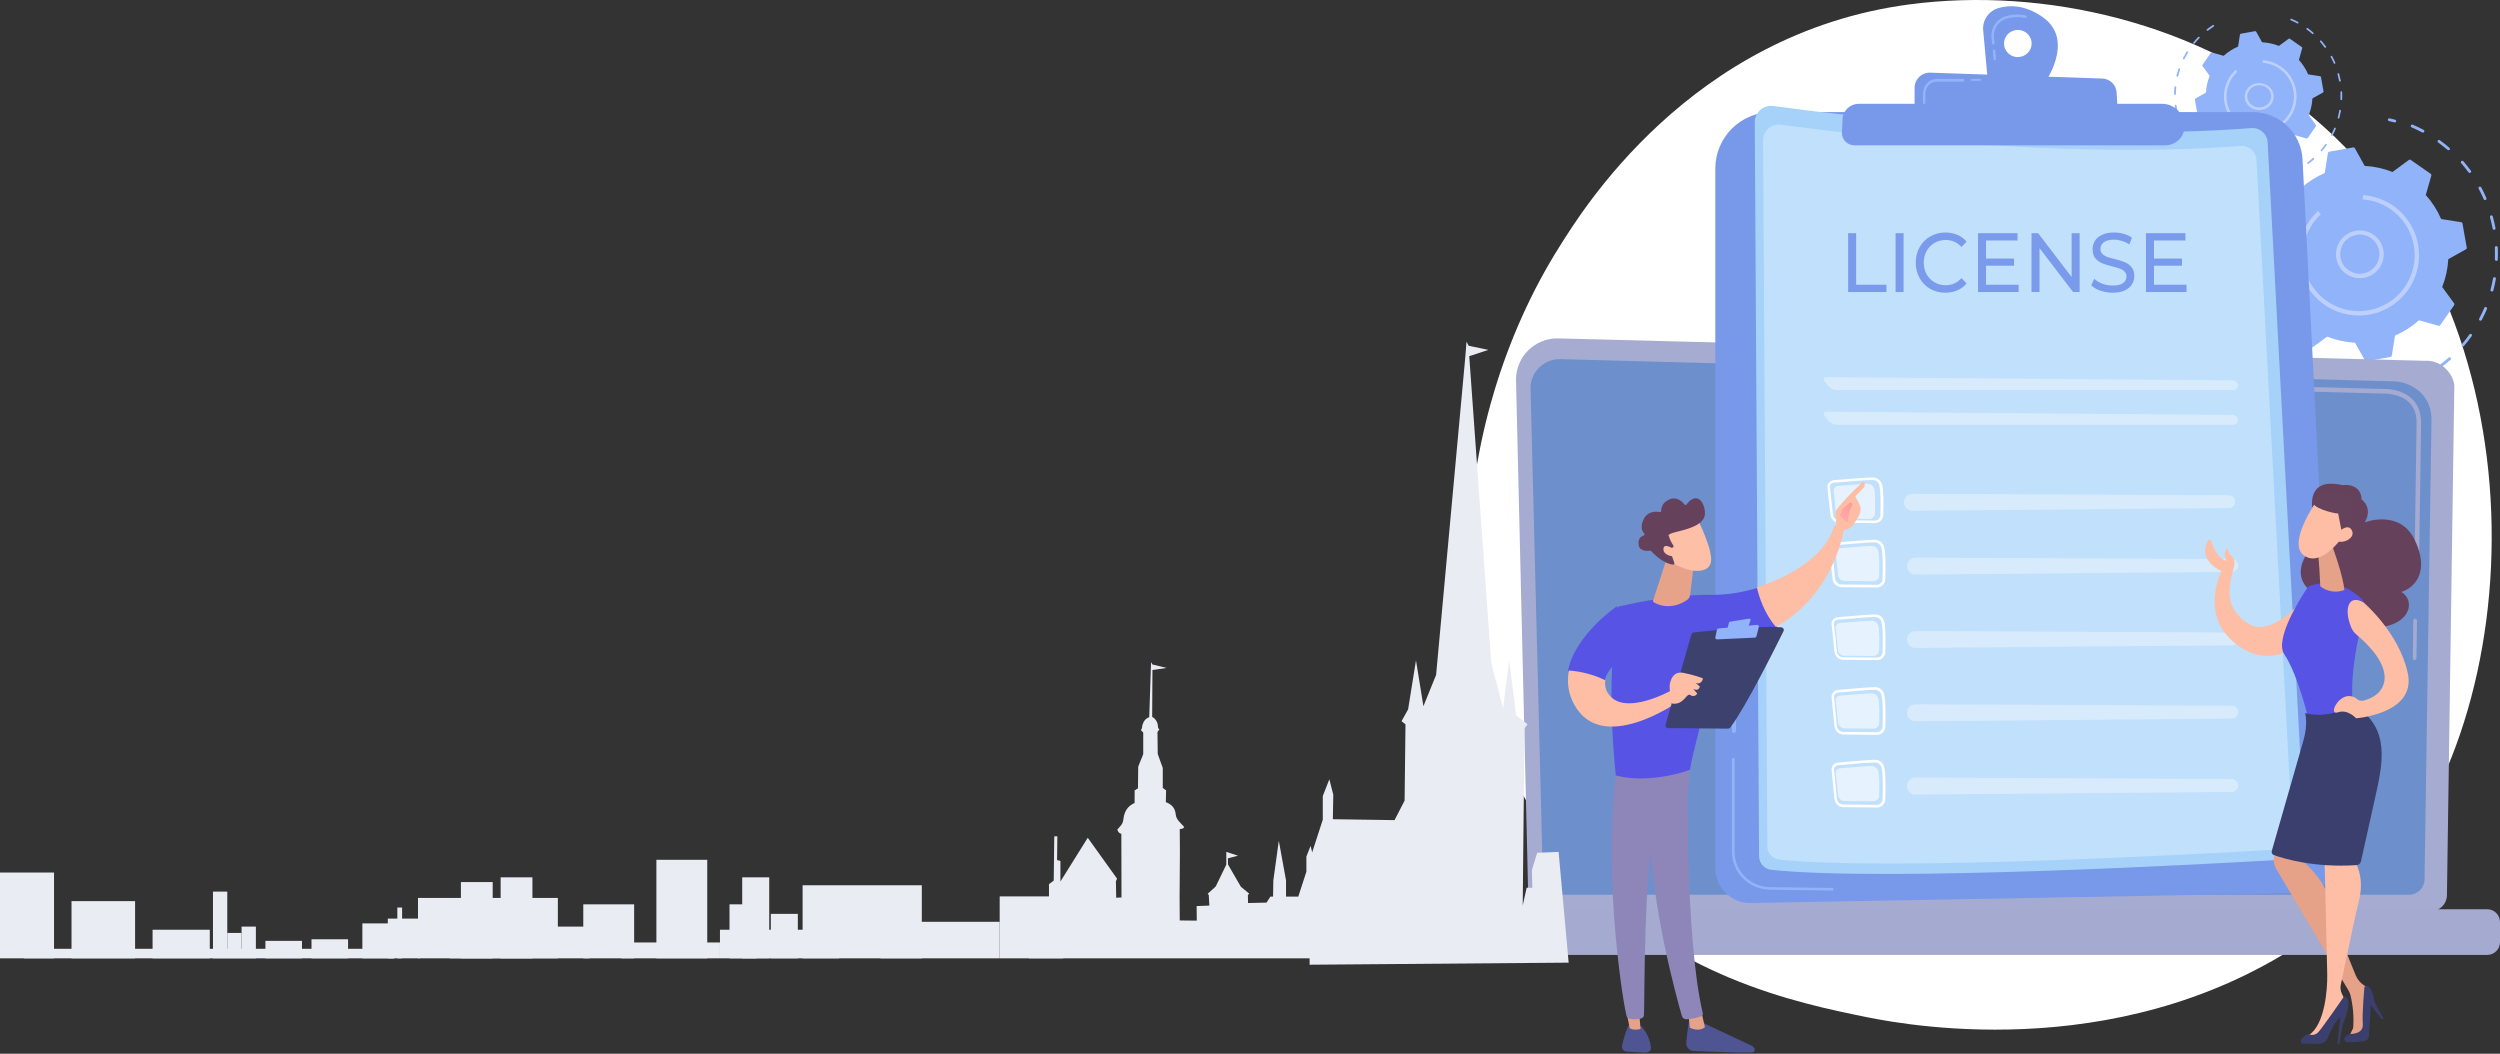 <svg width="1573" height="663" viewBox="0 0 1573 663" fill="none" xmlns="http://www.w3.org/2000/svg">
<rect x="0" y="0" width="1573" height="663" fill="#333333" stroke="none"/>
<path d="M1493.13 556.752C1479.91 570.699 1467.4 579.682 1457.52 586.789C1341.31 670.274 1203.82 645.877 1174.59 639.997C1131.44 631.225 1048.03 614.26 987.725 543.242C896.5 435.755 910.765 266.529 981.473 154.783C994.415 134.349 1062.86 20.912 1201.76 2.72C1285.86 -8.294 1383.93 13.917 1454.91 73.484C1603.94 198.514 1593.34 451.112 1493.13 556.752Z" fill="white"/>
<path d="M1507.4 76.854C1507.29 76.947 1507.16 77.012 1507.02 77.043C1506.88 77.074 1506.73 77.07 1506.59 77.031C1505.44 76.731 1504.3 76.446 1503.17 76.187C1503.05 76.162 1502.94 76.115 1502.85 76.049C1502.75 75.983 1502.67 75.898 1502.61 75.801C1502.48 75.605 1502.44 75.366 1502.49 75.139C1502.54 74.912 1502.68 74.714 1502.88 74.588C1503.08 74.463 1503.32 74.422 1503.55 74.472C1504.71 74.731 1505.89 75.016 1507.05 75.329C1507.2 75.374 1507.34 75.458 1507.45 75.573C1507.56 75.688 1507.63 75.83 1507.67 75.985C1507.71 76.139 1507.7 76.299 1507.65 76.45C1507.6 76.6 1507.51 76.735 1507.39 76.84L1507.4 76.854Z" fill="#91B3FA"/>
<path d="M1541.04 227.082C1539.43 228.501 1537.74 229.821 1536.03 231.084C1535.84 231.185 1535.62 231.216 1535.41 231.17C1535.2 231.125 1535.02 231.007 1534.89 230.837C1534.76 230.666 1534.69 230.455 1534.7 230.241C1534.71 230.027 1534.79 229.822 1534.94 229.665C1536.91 228.246 1538.83 226.642 1540.67 225.009C1540.86 224.849 1541.1 224.771 1541.35 224.791C1541.59 224.811 1541.82 224.928 1541.98 225.116C1542.14 225.304 1542.22 225.548 1542.2 225.794C1542.18 226.041 1542.06 226.269 1541.87 226.429L1541.04 227.082ZM1550.38 217.7C1550.21 217.871 1549.98 217.967 1549.73 217.967C1549.49 217.967 1549.26 217.871 1549.09 217.7C1548.92 217.528 1548.82 217.296 1548.82 217.054C1548.82 216.812 1548.92 216.579 1549.09 216.408C1550.68 214.549 1552.22 212.59 1553.65 210.588C1553.7 210.465 1553.79 210.355 1553.89 210.268C1553.99 210.181 1554.12 210.118 1554.25 210.084C1554.38 210.051 1554.52 210.047 1554.65 210.073C1554.78 210.1 1554.91 210.156 1555.02 210.238C1555.12 210.319 1555.21 210.424 1555.28 210.545C1555.34 210.665 1555.37 210.798 1555.38 210.934C1555.38 211.07 1555.36 211.205 1555.3 211.329C1555.25 211.454 1555.17 211.564 1555.06 211.653C1553.65 213.697 1552.03 215.684 1550.41 217.586L1550.38 217.7ZM1561.36 201.504C1561.21 201.668 1560.99 201.768 1560.77 201.783C1560.54 201.799 1560.32 201.73 1560.14 201.59C1559.97 201.45 1559.85 201.248 1559.81 201.025C1559.78 200.802 1559.82 200.573 1559.95 200.383C1561.09 198.211 1562.15 195.955 1563.12 193.712C1563.16 193.601 1563.23 193.5 1563.32 193.416C1563.4 193.331 1563.5 193.264 1563.61 193.219C1563.72 193.173 1563.84 193.15 1563.96 193.151C1564.08 193.151 1564.2 193.176 1564.31 193.222C1564.42 193.269 1564.52 193.337 1564.61 193.422C1564.69 193.508 1564.76 193.609 1564.8 193.721C1564.85 193.832 1564.87 193.951 1564.87 194.071C1564.87 194.192 1564.85 194.311 1564.8 194.422C1563.82 196.721 1562.73 199.02 1561.56 201.235C1561.51 201.336 1561.44 201.427 1561.36 201.504ZM1568.44 183.28C1568.29 183.388 1568.11 183.448 1567.93 183.453C1567.74 183.457 1567.56 183.404 1567.41 183.303C1567.25 183.201 1567.13 183.054 1567.06 182.883C1567 182.711 1566.98 182.523 1567.02 182.343C1567.66 179.972 1568.2 177.545 1568.62 175.132C1568.66 174.893 1568.8 174.681 1569 174.543C1569.2 174.404 1569.44 174.351 1569.68 174.394C1569.92 174.437 1570.13 174.574 1570.27 174.774C1570.41 174.973 1570.46 175.22 1570.42 175.459C1569.98 177.928 1569.43 180.412 1568.79 182.825C1568.74 183.004 1568.64 183.162 1568.49 183.28H1568.44ZM1571.27 163.919C1571.13 164.03 1570.97 164.099 1570.79 164.12C1570.62 164.14 1570.45 164.111 1570.29 164.035C1570.13 163.959 1570 163.84 1569.91 163.691C1569.81 163.542 1569.77 163.37 1569.77 163.195C1569.85 160.74 1569.84 158.256 1569.77 155.8C1569.76 155.68 1569.78 155.56 1569.82 155.447C1569.86 155.333 1569.92 155.229 1570 155.14C1570.09 155.051 1570.18 154.979 1570.29 154.928C1570.4 154.877 1570.52 154.848 1570.64 154.842C1570.76 154.837 1570.88 154.855 1570.99 154.896C1571.1 154.936 1571.21 154.999 1571.3 155.08C1571.38 155.161 1571.46 155.259 1571.51 155.368C1571.56 155.477 1571.59 155.595 1571.59 155.715C1571.72 158.227 1571.73 160.768 1571.59 163.266C1571.61 163.501 1571.54 163.736 1571.39 163.919H1571.27ZM1569.85 144.388C1569.73 144.494 1569.58 144.565 1569.43 144.595C1569.27 144.625 1569.11 144.613 1568.96 144.56C1568.81 144.506 1568.67 144.414 1568.57 144.291C1568.46 144.169 1568.39 144.021 1568.37 143.863C1567.91 141.45 1567.35 139.023 1566.7 136.667C1566.63 136.434 1566.66 136.184 1566.78 135.972C1566.9 135.76 1567.09 135.604 1567.33 135.539C1567.56 135.473 1567.81 135.502 1568.02 135.621C1568.23 135.739 1568.39 135.937 1568.45 136.17C1569.12 138.583 1569.7 141.053 1570.16 143.523C1570.2 143.676 1570.2 143.835 1570.16 143.987C1570.11 144.138 1570.03 144.277 1569.92 144.388H1569.85ZM1564.19 125.667C1564.12 125.725 1564.05 125.773 1563.96 125.809C1563.86 125.858 1563.74 125.885 1563.62 125.888C1563.5 125.891 1563.38 125.871 1563.27 125.827C1563.15 125.783 1563.05 125.718 1562.97 125.634C1562.88 125.551 1562.81 125.451 1562.76 125.34C1561.79 123.084 1560.7 120.855 1559.54 118.683C1559.45 118.472 1559.44 118.237 1559.52 118.022C1559.6 117.808 1559.75 117.629 1559.95 117.522C1560.15 117.414 1560.39 117.385 1560.61 117.439C1560.83 117.494 1561.02 117.629 1561.15 117.818C1562.34 120.018 1563.44 122.303 1564.43 124.616C1564.51 124.795 1564.52 124.992 1564.48 125.181C1564.44 125.369 1564.34 125.539 1564.19 125.667ZM1554.45 108.634C1554.26 108.775 1554.02 108.833 1553.78 108.796C1553.54 108.759 1553.32 108.629 1553.18 108.435C1551.89 106.69 1550.53 104.972 1549.13 103.326L1548.57 102.673C1548.49 102.583 1548.43 102.478 1548.39 102.364C1548.35 102.25 1548.33 102.129 1548.34 102.009C1548.35 101.889 1548.38 101.772 1548.43 101.664C1548.49 101.556 1548.56 101.46 1548.65 101.381C1548.83 101.224 1549.07 101.144 1549.31 101.16C1549.55 101.176 1549.77 101.286 1549.93 101.466L1550.51 102.133C1551.92 103.808 1553.34 105.568 1554.65 107.357C1554.73 107.455 1554.79 107.569 1554.83 107.691C1554.86 107.814 1554.87 107.942 1554.85 108.068C1554.83 108.194 1554.79 108.314 1554.72 108.422C1554.65 108.529 1554.56 108.621 1554.45 108.691V108.634ZM1541.18 94.27C1541.02 94.414 1540.8 94.493 1540.59 94.493C1540.37 94.493 1540.16 94.414 1539.99 94.27C1538.15 92.723 1536.14 91.176 1534.22 89.756C1534.1 89.697 1533.99 89.612 1533.91 89.507C1533.82 89.403 1533.77 89.281 1533.73 89.15C1533.7 89.02 1533.7 88.884 1533.73 88.753C1533.76 88.621 1533.81 88.498 1533.89 88.391C1533.98 88.284 1534.08 88.197 1534.2 88.135C1534.32 88.073 1534.45 88.038 1534.58 88.033C1534.71 88.028 1534.85 88.052 1534.97 88.105C1535.09 88.158 1535.2 88.237 1535.29 88.337C1537.33 89.756 1539.31 91.389 1541.21 93.021C1541.39 93.18 1541.5 93.405 1541.52 93.646C1541.54 93.888 1541.46 94.127 1541.31 94.313L1541.18 94.27ZM1525.06 83.213C1524.92 83.333 1524.75 83.408 1524.57 83.428C1524.39 83.449 1524.2 83.413 1524.04 83.327C1521.88 82.163 1519.64 81.098 1517.39 80.133C1517.17 80.037 1516.99 79.856 1516.9 79.63C1516.81 79.403 1516.81 79.15 1516.91 78.927C1517 78.703 1517.19 78.526 1517.41 78.435C1517.64 78.345 1517.89 78.348 1518.11 78.444C1520.4 79.423 1522.68 80.53 1524.9 81.709C1525.01 81.764 1525.11 81.84 1525.18 81.932C1525.26 82.024 1525.32 82.131 1525.35 82.246C1525.39 82.361 1525.4 82.481 1525.39 82.601C1525.38 82.721 1525.34 82.837 1525.29 82.943C1525.24 83.066 1525.17 83.178 1525.07 83.27L1525.06 83.213Z" fill="#91B3FA"/>
<path d="M1525.74 236.923L1525.62 237.052C1524.76 237.727 1523.89 238.37 1523.03 238.965C1522.86 239.053 1522.68 239.049 1522.51 238.952C1522.35 238.856 1522.21 238.675 1522.13 238.444C1522.06 238.212 1522.04 237.947 1522.09 237.699C1522.14 237.451 1522.25 237.238 1522.4 237.1C1523.23 236.505 1524.08 235.878 1524.93 235.219C1525.09 235.107 1525.27 235.08 1525.43 235.143C1525.6 235.206 1525.75 235.354 1525.85 235.562C1525.95 235.769 1525.99 236.021 1525.97 236.271C1525.95 236.521 1525.87 236.753 1525.74 236.923Z" fill="#91B3FA"/>
<path d="M1457.76 243.955C1457.64 244.091 1457.5 244.185 1457.35 244.227C1457.19 244.269 1457.04 244.259 1456.89 244.196C1455.74 243.715 1454.58 243.197 1453.43 242.643C1453.2 242.535 1453.02 242.314 1452.92 242.027C1452.82 241.741 1452.81 241.414 1452.89 241.117C1452.97 240.821 1453.14 240.579 1453.35 240.446C1453.57 240.312 1453.82 240.298 1454.04 240.406C1455.16 240.942 1456.3 241.459 1457.43 241.922C1457.59 241.988 1457.72 242.105 1457.83 242.262C1457.93 242.419 1458.01 242.61 1458.04 242.816C1458.07 243.022 1458.06 243.236 1458.01 243.436C1457.96 243.635 1457.87 243.815 1457.76 243.955Z" fill="#91B3FA"/>
<path d="M1443.35 237.502C1443.21 237.621 1443.04 237.696 1442.86 237.716C1442.68 237.736 1442.5 237.701 1442.34 237.615C1440.18 236.471 1438.03 235.214 1435.95 233.886C1435.75 233.755 1435.61 233.548 1435.56 233.311C1435.5 233.074 1435.55 232.826 1435.68 232.622C1435.81 232.417 1436.02 232.274 1436.25 232.222C1436.49 232.17 1436.74 232.215 1436.94 232.346C1438.98 233.646 1441.08 234.875 1443.2 235.99C1443.33 236.058 1443.44 236.158 1443.53 236.281C1443.61 236.404 1443.67 236.545 1443.68 236.694C1443.7 236.842 1443.68 236.992 1443.63 237.131C1443.57 237.269 1443.48 237.392 1443.37 237.488L1443.35 237.502ZM1427.48 226.752C1427.32 226.895 1427.11 226.974 1426.89 226.974C1426.67 226.974 1426.46 226.895 1426.3 226.752C1424.42 225.156 1422.6 223.475 1420.88 221.724C1420.71 221.551 1420.61 221.318 1420.61 221.076C1420.61 220.833 1420.71 220.602 1420.88 220.431C1421.05 220.261 1421.29 220.166 1421.53 220.167C1421.77 220.168 1422 220.266 1422.17 220.438C1423.87 222.147 1425.65 223.8 1427.48 225.354C1427.67 225.512 1427.78 225.736 1427.8 225.976C1427.81 226.217 1427.74 226.455 1427.58 226.639L1427.48 226.752ZM1414.34 212.754C1414.14 212.895 1413.9 212.956 1413.67 212.921C1413.43 212.887 1413.21 212.761 1413.07 212.57C1411.66 210.607 1410.24 208.558 1408.83 206.482C1408.7 206.278 1408.66 206.031 1408.71 205.795C1408.77 205.559 1408.91 205.354 1409.11 205.225C1409.32 205.096 1409.57 205.053 1409.8 205.106C1410.04 205.159 1410.24 205.303 1410.37 205.507C1411.66 207.541 1413.03 209.547 1414.47 211.468C1414.62 211.656 1414.69 211.897 1414.67 212.137C1414.64 212.378 1414.52 212.599 1414.34 212.754ZM1404.6 196.283C1404.53 196.341 1404.45 196.389 1404.37 196.425C1404.26 196.474 1404.14 196.502 1404.03 196.506C1403.91 196.51 1403.79 196.49 1403.68 196.448C1403.56 196.406 1403.46 196.343 1403.38 196.261C1403.29 196.179 1403.22 196.081 1403.17 195.973C1402.17 193.741 1401.24 191.424 1400.42 189.107C1400.38 188.994 1400.36 188.874 1400.37 188.755C1400.37 188.635 1400.4 188.517 1400.45 188.409C1400.51 188.301 1400.58 188.204 1400.67 188.124C1400.76 188.044 1400.86 187.982 1400.97 187.942C1401.09 187.902 1401.21 187.885 1401.33 187.891C1401.45 187.898 1401.56 187.928 1401.67 187.98C1401.78 188.032 1401.88 188.104 1401.96 188.193C1402.04 188.283 1402.1 188.387 1402.14 188.5C1402.94 190.774 1403.85 193.034 1404.84 195.224C1404.91 195.403 1404.93 195.602 1404.89 195.793C1404.85 195.983 1404.74 196.155 1404.6 196.283ZM1398.68 178.047C1398.56 178.147 1398.42 178.215 1398.27 178.245C1398.15 178.27 1398.03 178.271 1397.92 178.249C1397.8 178.227 1397.69 178.181 1397.59 178.116C1397.49 178.05 1397.4 177.965 1397.33 177.866C1397.27 177.767 1397.22 177.656 1397.2 177.539C1396.7 175.137 1396.29 172.679 1396.01 170.236C1396.02 170.013 1396.1 169.799 1396.25 169.634C1396.4 169.469 1396.6 169.363 1396.82 169.337C1397.04 169.311 1397.27 169.367 1397.45 169.493C1397.63 169.619 1397.76 169.808 1397.82 170.024C1398.1 172.411 1398.5 174.812 1398.99 177.171C1399.02 177.331 1399 177.495 1398.95 177.647C1398.89 177.798 1398.79 177.932 1398.67 178.033L1398.68 178.047ZM1396.87 158.963C1396.74 159.083 1396.58 159.162 1396.4 159.188C1396.22 159.215 1396.04 159.189 1395.88 159.113C1395.72 159.038 1395.59 158.916 1395.49 158.764C1395.4 158.612 1395.36 158.435 1395.36 158.257C1395.36 155.799 1395.55 153.313 1395.79 150.883C1395.84 150.669 1395.97 150.482 1396.15 150.355C1396.33 150.228 1396.55 150.17 1396.77 150.193C1396.99 150.215 1397.19 150.316 1397.34 150.476C1397.5 150.637 1397.58 150.847 1397.59 151.067C1397.35 153.454 1397.21 155.884 1397.17 158.299C1397.17 158.422 1397.14 158.543 1397.09 158.655C1397.04 158.767 1396.96 158.867 1396.87 158.949V158.963ZM1399.29 139.95C1399.14 140.055 1398.97 140.113 1398.79 140.117C1398.61 140.122 1398.43 140.072 1398.28 139.975C1398.12 139.878 1398.01 139.738 1397.93 139.572C1397.86 139.406 1397.84 139.223 1397.88 139.046C1398.45 136.659 1399.13 134.272 1399.91 131.983C1399.95 131.87 1400.01 131.766 1400.09 131.676C1400.16 131.586 1400.26 131.512 1400.37 131.459C1400.47 131.406 1400.59 131.374 1400.71 131.366C1400.83 131.358 1400.95 131.373 1401.06 131.411C1401.17 131.449 1401.28 131.509 1401.37 131.588C1401.46 131.666 1401.53 131.762 1401.58 131.868C1401.64 131.975 1401.67 132.092 1401.68 132.211C1401.68 132.33 1401.67 132.449 1401.63 132.563C1400.87 134.837 1400.22 137.182 1399.64 139.526C1399.56 139.698 1399.44 139.841 1399.27 139.936L1399.29 139.95ZM1405.82 121.926C1405.67 122.071 1405.47 122.156 1405.25 122.166C1405.04 122.176 1404.83 122.109 1404.66 121.979C1404.49 121.849 1404.37 121.663 1404.33 121.454C1404.28 121.245 1404.31 121.027 1404.41 120.838C1405.5 118.649 1406.69 116.459 1407.96 114.355C1408.08 114.149 1408.28 114 1408.51 113.942C1408.75 113.883 1408.99 113.92 1409.2 114.044C1409.41 114.167 1409.55 114.368 1409.61 114.601C1409.67 114.834 1409.63 115.081 1409.51 115.287C1408.27 117.349 1407.1 119.525 1406.04 121.643C1405.98 121.747 1405.9 121.838 1405.81 121.912L1405.82 121.926ZM1416.13 105.752C1415.97 105.924 1415.74 106.023 1415.5 106.027C1415.26 106.031 1415.03 105.94 1414.85 105.773C1414.68 105.607 1414.58 105.378 1414.58 105.138C1414.57 104.899 1414.67 104.667 1414.83 104.495C1416.37 102.574 1418.01 100.695 1419.7 98.929C1419.87 98.755 1420.1 98.654 1420.34 98.649C1420.58 98.644 1420.81 98.734 1420.99 98.901C1421.16 99.068 1421.26 99.297 1421.27 99.538C1421.27 99.779 1421.18 100.012 1421.02 100.187C1419.36 101.924 1417.76 103.76 1416.24 105.639L1416.13 105.752ZM1435.66 87.883H1435.57C1433.57 89.225 1431.61 90.708 1429.73 92.121C1429.64 92.197 1429.53 92.254 1429.41 92.289C1429.3 92.323 1429.18 92.334 1429.06 92.321C1428.94 92.308 1428.82 92.271 1428.72 92.212C1428.61 92.153 1428.52 92.074 1428.44 91.98C1428.37 91.886 1428.31 91.779 1428.28 91.663C1428.24 91.548 1428.23 91.427 1428.24 91.307C1428.26 91.187 1428.29 91.072 1428.35 90.966C1428.41 90.861 1428.49 90.768 1428.58 90.694C1430.5 89.169 1432.51 87.7 1434.56 86.329C1434.75 86.219 1434.97 86.182 1435.18 86.223C1435.4 86.265 1435.59 86.382 1435.72 86.555C1435.86 86.727 1435.93 86.942 1435.91 87.161C1435.9 87.379 1435.81 87.585 1435.66 87.742V87.883Z" fill="#91B3FA"/>
<path d="M1449.83 80.966C1449.76 81.012 1449.68 81.049 1449.6 81.077C1448.47 81.454 1447.33 81.854 1446.23 82.253C1446.01 82.307 1445.78 82.299 1445.57 82.23C1445.36 82.162 1445.19 82.038 1445.09 81.881C1444.99 81.724 1444.97 81.545 1445.03 81.376C1445.09 81.208 1445.23 81.063 1445.42 80.966C1446.54 80.556 1447.7 80.146 1448.86 79.758C1449.07 79.674 1449.31 79.654 1449.53 79.7C1449.76 79.746 1449.95 79.856 1450.08 80.007C1450.2 80.159 1450.25 80.34 1450.2 80.516C1450.16 80.692 1450.03 80.849 1449.85 80.955L1449.83 80.966Z" fill="#91B3FA"/>
<path d="M1465.56 95.433C1465.34 95.471 1465.15 95.574 1465 95.728C1464.85 95.882 1464.75 96.079 1464.71 96.292L1462.75 108.852C1457.22 111.227 1452.11 114.489 1447.63 118.507L1435.41 115.04C1435.2 114.98 1434.98 114.988 1434.77 115.061C1434.57 115.134 1434.39 115.27 1434.27 115.448L1425.55 127.951C1425.42 128.128 1425.36 128.34 1425.36 128.557C1425.36 128.775 1425.42 128.987 1425.55 129.164L1433.04 139.425C1430.82 145.018 1429.52 150.936 1429.2 156.946L1418.1 163.191C1417.91 163.296 1417.76 163.459 1417.67 163.656C1417.57 163.854 1417.54 164.075 1417.58 164.29L1420.26 179.288C1420.3 179.501 1420.4 179.696 1420.56 179.848C1420.71 179.999 1420.91 180.099 1421.12 180.134L1433.69 182.107C1436.06 187.635 1439.33 192.739 1443.35 197.218L1439.88 209.439C1439.82 209.648 1439.83 209.87 1439.9 210.075C1439.97 210.28 1440.11 210.456 1440.29 210.58L1452.79 219.291C1452.97 219.418 1453.18 219.486 1453.4 219.486C1453.62 219.486 1453.83 219.418 1454.01 219.291L1464.27 211.807C1469.87 214.029 1475.79 215.324 1481.8 215.641L1487.99 226.734C1488.1 226.925 1488.26 227.078 1488.46 227.172C1488.66 227.265 1488.88 227.295 1489.09 227.256L1504.1 224.577C1504.31 224.539 1504.51 224.436 1504.66 224.282C1504.81 224.128 1504.91 223.931 1504.94 223.717L1506.92 211.158C1512.45 208.783 1517.55 205.521 1522.03 201.503L1534.26 204.97C1534.47 205.03 1534.69 205.022 1534.9 204.949C1535.1 204.876 1535.28 204.74 1535.4 204.561L1544.12 192.059C1544.24 191.882 1544.31 191.67 1544.31 191.452C1544.31 191.235 1544.24 191.023 1544.12 190.846L1536.63 180.585C1538.85 174.992 1540.15 169.074 1540.46 163.064L1551.56 156.876C1551.75 156.77 1551.91 156.607 1552 156.41C1552.09 156.213 1552.12 155.991 1552.08 155.776L1549.39 140.637C1549.35 140.425 1549.25 140.229 1549.1 140.078C1548.94 139.926 1548.74 139.826 1548.53 139.792L1535.97 137.818C1533.59 132.29 1530.33 127.186 1526.31 122.708L1529.78 110.487C1529.84 110.278 1529.83 110.055 1529.75 109.85C1529.68 109.646 1529.55 109.469 1529.37 109.345L1516.86 100.634C1516.68 100.508 1516.47 100.44 1516.25 100.44C1516.03 100.44 1515.82 100.508 1515.65 100.634L1505.38 108.217C1499.78 105.995 1493.86 104.7 1487.85 104.383L1481.7 93.276C1481.6 93.085 1481.43 92.932 1481.24 92.838C1481.04 92.745 1480.82 92.715 1480.6 92.754L1465.56 95.433Z" fill="#91B3FA"/>
<path d="M1494.65 171.378C1493.54 172.326 1492.31 173.11 1490.99 173.708C1487.53 175.262 1483.6 175.449 1480.01 174.23C1476.41 173.01 1473.41 170.475 1471.61 167.134C1469.81 163.793 1469.34 159.895 1470.3 156.221C1471.25 152.548 1473.56 149.373 1476.77 147.335C1479.97 145.296 1483.82 144.545 1487.56 145.233C1491.29 145.921 1494.62 147.996 1496.89 151.042C1499.15 154.087 1500.18 157.878 1499.76 161.65C1499.35 165.423 1497.52 168.898 1494.65 171.378ZM1476.71 150.583C1475.15 151.928 1473.96 153.644 1473.24 155.571C1472.23 158.241 1472.18 161.177 1473.1 163.88C1474.01 166.582 1475.84 168.883 1478.26 170.391C1480.68 171.899 1483.55 172.521 1486.38 172.15C1489.21 171.779 1491.82 170.439 1493.78 168.358C1495.73 166.276 1496.9 163.583 1497.09 160.736C1497.27 157.889 1496.47 155.064 1494.81 152.744C1493.15 150.423 1490.74 148.75 1487.98 148.01C1485.22 147.269 1482.3 147.507 1479.7 148.682C1478.62 149.171 1477.62 149.811 1476.72 150.583H1476.71Z" fill="#BDD0FB"/>
<path d="M1508.94 189.33C1501.95 195.366 1492.99 198.64 1483.76 198.534C1474.52 198.429 1465.65 194.953 1458.79 188.759C1451.94 182.565 1447.58 174.08 1446.54 164.899C1445.5 155.718 1447.85 146.473 1453.15 138.902L1453.71 138.132C1454.97 136.416 1456.37 134.809 1457.91 133.327L1458.44 132.809L1460.29 134.798C1458.46 136.488 1456.81 138.366 1455.37 140.401C1450.92 146.766 1448.7 154.426 1449.06 162.186C1449.41 169.946 1452.33 177.37 1457.34 183.299C1462.36 189.227 1469.2 193.328 1476.79 194.959C1484.38 196.591 1492.3 195.662 1499.31 192.318C1506.32 188.973 1512.02 183.402 1515.53 176.473C1519.05 169.544 1520.16 161.647 1518.72 154.014C1517.27 146.382 1513.34 139.444 1507.53 134.282C1501.73 129.121 1494.38 126.027 1486.64 125.483L1486.82 122.779C1494.31 123.307 1501.47 126.048 1507.4 130.656C1513.34 135.263 1517.76 141.529 1520.13 148.659C1522.5 155.789 1522.69 163.461 1520.69 170.702C1518.69 177.943 1514.59 184.426 1508.9 189.33H1508.94Z" fill="#BDD0FB"/>
<path d="M1455.48 100.72C1454.51 101.553 1453.52 102.358 1452.5 103.121C1452.39 103.184 1452.25 103.202 1452.12 103.174C1452 103.145 1451.88 103.071 1451.81 102.964C1451.73 102.858 1451.69 102.727 1451.7 102.595C1451.71 102.463 1451.77 102.339 1451.86 102.245C1453.02 101.37 1454.17 100.438 1455.26 99.421C1455.36 99.349 1455.5 99.318 1455.63 99.336C1455.76 99.354 1455.88 99.418 1455.96 99.518C1456.05 99.618 1456.1 99.746 1456.1 99.878C1456.1 100.011 1456.05 100.14 1455.97 100.24L1455.48 100.72ZM1461.07 95.073C1460.96 95.163 1460.83 95.211 1460.69 95.205C1460.56 95.2 1460.43 95.143 1460.33 95.044C1460.23 94.946 1460.17 94.814 1460.17 94.676C1460.16 94.537 1460.21 94.401 1460.3 94.296C1461.25 93.18 1462.16 92.009 1463 90.823C1463.03 90.754 1463.08 90.694 1463.15 90.647C1463.21 90.6 1463.28 90.567 1463.35 90.549C1463.43 90.532 1463.51 90.53 1463.58 90.546C1463.66 90.561 1463.73 90.592 1463.79 90.638C1463.86 90.683 1463.91 90.741 1463.95 90.809C1463.99 90.876 1464.01 90.951 1464.02 91.028C1464.03 91.106 1464.02 91.184 1463.99 91.258C1463.97 91.332 1463.93 91.4 1463.88 91.458C1463.01 92.672 1462.07 93.872 1461.08 95.002L1461.07 95.073ZM1467.58 85.386C1467.49 85.467 1467.37 85.511 1467.24 85.513C1467.12 85.515 1467 85.474 1466.9 85.396C1466.8 85.319 1466.73 85.209 1466.7 85.087C1466.67 84.965 1466.69 84.836 1466.74 84.723C1467.43 83.424 1468.06 82.082 1468.63 80.727C1468.65 80.65 1468.68 80.578 1468.73 80.516C1468.78 80.454 1468.84 80.404 1468.91 80.368C1468.98 80.333 1469.06 80.313 1469.14 80.311C1469.22 80.308 1469.3 80.323 1469.37 80.354C1469.44 80.385 1469.51 80.431 1469.56 80.49C1469.61 80.549 1469.65 80.618 1469.68 80.694C1469.7 80.769 1469.71 80.85 1469.7 80.928C1469.69 81.007 1469.66 81.083 1469.62 81.151C1469.05 82.563 1468.39 83.904 1467.71 85.231C1467.67 85.31 1467.61 85.377 1467.54 85.429L1467.58 85.386ZM1471.77 74.486C1471.69 74.561 1471.58 74.605 1471.46 74.614C1471.35 74.622 1471.23 74.594 1471.14 74.533C1471.04 74.472 1470.96 74.381 1470.92 74.274C1470.88 74.167 1470.87 74.048 1470.89 73.936C1471.27 72.524 1471.59 71.112 1471.84 69.615C1471.85 69.536 1471.87 69.46 1471.9 69.389C1471.94 69.32 1471.99 69.258 1472.05 69.209C1472.11 69.16 1472.18 69.125 1472.26 69.106C1472.33 69.087 1472.41 69.085 1472.49 69.099C1472.56 69.113 1472.64 69.144 1472.7 69.189C1472.76 69.234 1472.82 69.292 1472.86 69.359C1472.9 69.427 1472.92 69.502 1472.93 69.581C1472.94 69.659 1472.93 69.738 1472.91 69.813C1472.64 71.225 1472.32 72.778 1471.94 74.218C1471.92 74.337 1471.86 74.447 1471.77 74.528V74.486ZM1473.49 62.908C1473.41 62.976 1473.31 63.019 1473.21 63.032C1473.11 63.045 1473 63.028 1472.91 62.981C1472.81 62.935 1472.73 62.862 1472.68 62.772C1472.62 62.681 1472.6 62.576 1472.6 62.47C1472.6 61.059 1472.6 59.519 1472.6 58.051C1472.59 57.972 1472.59 57.892 1472.61 57.815C1472.63 57.738 1472.67 57.667 1472.72 57.606C1472.77 57.545 1472.84 57.497 1472.91 57.463C1472.98 57.43 1473.06 57.412 1473.14 57.412C1473.21 57.412 1473.29 57.43 1473.36 57.463C1473.44 57.497 1473.5 57.545 1473.55 57.606C1473.6 57.667 1473.64 57.738 1473.66 57.815C1473.68 57.892 1473.69 57.972 1473.67 58.051C1473.74 59.548 1473.76 61.073 1473.67 62.569C1473.67 62.642 1473.65 62.713 1473.62 62.778C1473.59 62.844 1473.55 62.902 1473.49 62.95V62.908ZM1472.63 51.231C1472.55 51.292 1472.47 51.332 1472.37 51.349C1472.28 51.365 1472.19 51.358 1472.1 51.327C1472.01 51.295 1471.93 51.242 1471.87 51.17C1471.81 51.099 1471.76 51.013 1471.75 50.921C1471.48 49.509 1471.14 48.097 1470.75 46.685C1470.72 46.547 1470.75 46.403 1470.82 46.282C1470.89 46.162 1471 46.073 1471.14 46.035C1471.27 45.997 1471.42 46.013 1471.54 46.078C1471.66 46.144 1471.76 46.255 1471.8 46.388C1472.19 47.8 1472.54 49.311 1472.82 50.779C1472.84 50.874 1472.82 50.971 1472.79 51.06C1472.76 51.149 1472.7 51.227 1472.63 51.288V51.231ZM1469.23 40.034L1469.09 40.119C1468.96 40.176 1468.81 40.178 1468.68 40.126C1468.54 40.073 1468.44 39.969 1468.38 39.837C1467.8 38.425 1467.16 37.154 1466.46 35.855C1466.41 35.73 1466.41 35.591 1466.46 35.465C1466.5 35.339 1466.59 35.233 1466.71 35.169C1466.83 35.105 1466.96 35.086 1467.09 35.116C1467.22 35.146 1467.34 35.223 1467.41 35.333C1468.11 36.646 1468.81 38.015 1469.37 39.399C1469.43 39.513 1469.45 39.644 1469.42 39.771C1469.4 39.897 1469.33 40.01 1469.23 40.091V40.034ZM1463.46 29.883C1463.4 29.947 1463.33 29.997 1463.26 30.03C1463.18 30.063 1463.1 30.077 1463.01 30.072C1462.93 30.066 1462.85 30.041 1462.77 29.998C1462.7 29.956 1462.64 29.897 1462.59 29.826C1461.84 28.781 1461.03 27.75 1460.19 26.776L1459.85 26.381C1459.75 26.278 1459.69 26.138 1459.69 25.992C1459.69 25.847 1459.75 25.707 1459.85 25.604C1459.95 25.506 1460.09 25.451 1460.23 25.451C1460.37 25.451 1460.51 25.506 1460.61 25.604L1460.96 26C1461.81 27.002 1462.63 28.047 1463.42 29.12C1463.48 29.17 1463.52 29.231 1463.56 29.301C1463.59 29.37 1463.61 29.446 1463.61 29.523C1463.61 29.6 1463.6 29.677 1463.57 29.749C1463.54 29.821 1463.5 29.885 1463.44 29.939L1463.46 29.883ZM1455.6 21.354C1455.51 21.441 1455.38 21.488 1455.25 21.488C1455.12 21.488 1454.99 21.441 1454.89 21.354C1453.79 20.394 1452.64 19.476 1451.45 18.615C1451.39 18.578 1451.33 18.526 1451.28 18.464C1451.23 18.402 1451.2 18.331 1451.18 18.255C1451.17 18.179 1451.16 18.1 1451.18 18.023C1451.2 17.947 1451.23 17.875 1451.27 17.811C1451.32 17.748 1451.37 17.695 1451.44 17.655C1451.51 17.616 1451.58 17.592 1451.66 17.584C1451.73 17.576 1451.81 17.584 1451.89 17.608C1451.96 17.633 1452.03 17.673 1452.08 17.726C1453.28 18.601 1454.47 19.547 1455.59 20.549C1455.69 20.653 1455.75 20.792 1455.75 20.938C1455.75 21.083 1455.69 21.223 1455.59 21.326L1455.6 21.354ZM1446.03 14.746C1445.94 14.806 1445.84 14.838 1445.73 14.838C1445.62 14.838 1445.52 14.806 1445.43 14.746C1444.15 14.054 1442.82 13.405 1441.49 12.84C1441.41 12.821 1441.34 12.785 1441.28 12.735C1441.22 12.685 1441.17 12.623 1441.13 12.552C1441.1 12.481 1441.08 12.403 1441.08 12.323C1441.08 12.244 1441.09 12.165 1441.12 12.092C1441.15 12.018 1441.2 11.953 1441.26 11.899C1441.31 11.846 1441.38 11.806 1441.46 11.781C1441.53 11.757 1441.61 11.75 1441.69 11.759C1441.77 11.769 1441.84 11.796 1441.91 11.838C1443.31 12.431 1444.62 13.08 1445.93 13.786C1446.06 13.855 1446.15 13.97 1446.19 14.107C1446.24 14.245 1446.22 14.393 1446.16 14.52C1446.12 14.603 1446.07 14.675 1446 14.732L1446.03 14.746Z" fill="#91B3FA"/>
<path d="M1446.16 106.438H1446.07C1445.5 106.661 1444.92 106.875 1444.35 107.08C1444.24 107.113 1444.11 107.114 1444 107.082C1443.89 107.051 1443.79 106.989 1443.74 106.91C1443.68 106.83 1443.68 106.739 1443.71 106.655C1443.75 106.571 1443.83 106.5 1443.93 106.456C1444.49 106.26 1445.06 106.046 1445.62 105.832C1445.72 105.797 1445.83 105.79 1445.94 105.811C1446.05 105.832 1446.15 105.881 1446.22 105.948C1446.28 106.015 1446.31 106.097 1446.3 106.178C1446.29 106.26 1446.24 106.336 1446.16 106.394V106.438Z" fill="#91B3FA"/>
<path d="M1405.65 110.828C1405.59 110.917 1405.52 110.978 1405.45 111.006C1405.38 111.034 1405.3 111.029 1405.23 110.99C1404.66 110.666 1404.07 110.322 1403.52 109.958C1403.46 109.927 1403.41 109.875 1403.36 109.806C1403.31 109.737 1403.27 109.651 1403.25 109.554C1403.22 109.458 1403.2 109.352 1403.2 109.244C1403.2 109.136 1403.21 109.029 1403.23 108.927C1403.25 108.826 1403.28 108.733 1403.32 108.655C1403.37 108.577 1403.42 108.515 1403.47 108.473C1403.53 108.432 1403.59 108.411 1403.65 108.412C1403.71 108.413 1403.77 108.436 1403.83 108.48C1404.38 108.844 1404.98 109.168 1405.5 109.472C1405.58 109.515 1405.64 109.592 1405.7 109.695C1405.75 109.798 1405.78 109.923 1405.8 110.058C1405.82 110.194 1405.81 110.334 1405.79 110.466C1405.76 110.597 1405.72 110.715 1405.66 110.808L1405.65 110.828Z" fill="#91B3FA"/>
<path d="M1397.78 107.014C1397.68 107.074 1397.57 107.105 1397.46 107.105C1397.35 107.105 1397.24 107.074 1397.15 107.014C1395.8 106.318 1394.46 105.594 1393.18 104.771C1393.1 104.737 1393.04 104.688 1392.99 104.628C1392.94 104.568 1392.9 104.498 1392.88 104.422C1392.85 104.346 1392.85 104.267 1392.86 104.189C1392.87 104.112 1392.9 104.037 1392.95 103.971C1392.99 103.906 1393.05 103.849 1393.11 103.807C1393.18 103.764 1393.26 103.736 1393.34 103.724C1393.42 103.713 1393.5 103.718 1393.58 103.739C1393.66 103.76 1393.73 103.798 1393.79 103.848C1395.05 104.629 1396.36 105.381 1397.67 106.048C1397.76 106.091 1397.82 106.152 1397.88 106.227C1397.93 106.301 1397.96 106.387 1397.97 106.477C1397.98 106.566 1397.97 106.657 1397.93 106.74C1397.9 106.824 1397.85 106.898 1397.78 106.957V107.014ZM1387.91 100.512C1387.8 100.595 1387.67 100.641 1387.54 100.641C1387.41 100.641 1387.28 100.595 1387.18 100.512C1386.01 99.547 1384.88 98.525 1383.8 97.474C1383.71 97.368 1383.66 97.232 1383.67 97.092C1383.67 96.953 1383.73 96.82 1383.83 96.722C1383.93 96.623 1384.07 96.565 1384.21 96.56C1384.36 96.555 1384.5 96.602 1384.61 96.694C1385.66 97.716 1386.77 98.724 1387.91 99.66C1388.01 99.764 1388.07 99.904 1388.07 100.051C1388.07 100.197 1388.01 100.337 1387.91 100.441V100.512ZM1379.73 92.08C1379.61 92.165 1379.46 92.201 1379.31 92.18C1379.16 92.158 1379.03 92.082 1378.94 91.966C1378.02 90.788 1377.15 89.539 1376.34 88.29C1376.28 88.166 1376.26 88.024 1376.3 87.89C1376.34 87.757 1376.43 87.643 1376.55 87.57C1376.67 87.497 1376.82 87.47 1376.96 87.496C1377.1 87.521 1377.22 87.597 1377.31 87.708C1378.09 88.943 1378.96 90.149 1379.86 91.313C1379.95 91.432 1379.98 91.579 1379.96 91.723C1379.93 91.866 1379.85 91.995 1379.73 92.08ZM1373.67 82.143L1373.54 82.228C1373.4 82.286 1373.25 82.291 1373.11 82.24C1372.97 82.19 1372.86 82.089 1372.79 81.958C1372.17 80.539 1371.6 79.219 1371.09 77.813C1371.05 77.681 1371.07 77.542 1371.14 77.422C1371.21 77.303 1371.32 77.212 1371.45 77.166C1371.58 77.121 1371.73 77.124 1371.86 77.175C1371.98 77.226 1372.09 77.322 1372.15 77.444C1372.65 78.864 1373.22 80.184 1373.83 81.504C1373.87 81.61 1373.88 81.725 1373.85 81.834C1373.82 81.943 1373.76 82.041 1373.67 82.115V82.143ZM1369.99 71.127C1369.92 71.19 1369.84 71.234 1369.74 71.255C1369.6 71.284 1369.44 71.256 1369.32 71.176C1369.19 71.097 1369.1 70.972 1369.07 70.829C1368.76 69.409 1368.52 67.89 1368.33 66.428C1368.33 66.292 1368.38 66.16 1368.47 66.058C1368.56 65.956 1368.69 65.891 1368.83 65.875C1368.97 65.859 1369.11 65.894 1369.22 65.972C1369.34 66.051 1369.42 66.168 1369.45 66.3C1369.63 67.72 1369.87 69.14 1370.18 70.559C1370.2 70.657 1370.2 70.76 1370.16 70.855C1370.13 70.95 1370.07 71.034 1369.99 71.099V71.127ZM1368.87 59.6C1368.78 59.668 1368.68 59.711 1368.58 59.724C1368.47 59.738 1368.36 59.721 1368.26 59.676C1368.16 59.632 1368.08 59.561 1368.02 59.472C1367.96 59.383 1367.93 59.28 1367.93 59.174C1367.93 57.755 1368.05 56.193 1368.2 54.717C1368.23 54.585 1368.31 54.469 1368.42 54.391C1368.53 54.312 1368.67 54.276 1368.81 54.29C1368.95 54.304 1369.08 54.367 1369.17 54.466C1369.26 54.566 1369.32 54.695 1369.32 54.83C1369.17 56.25 1369.09 57.74 1369.06 59.203C1369.05 59.338 1368.98 59.464 1368.88 59.557L1368.87 59.6ZM1370.33 48.116C1370.24 48.197 1370.12 48.247 1370 48.259C1369.87 48.271 1369.75 48.243 1369.65 48.181C1369.54 48.118 1369.46 48.024 1369.41 47.913C1369.37 47.801 1369.36 47.678 1369.39 47.562C1369.76 46.143 1370.18 44.723 1370.66 43.303C1370.71 43.164 1370.81 43.049 1370.95 42.984C1371.09 42.919 1371.24 42.909 1371.39 42.956C1371.53 43.003 1371.65 43.103 1371.71 43.235C1371.78 43.367 1371.79 43.519 1371.74 43.658C1371.28 45.078 1370.85 46.498 1370.5 47.917C1370.47 47.977 1370.42 48.029 1370.37 48.073L1370.33 48.116ZM1374.39 37.228C1374.29 37.308 1374.16 37.353 1374.03 37.355C1373.9 37.357 1373.77 37.315 1373.67 37.237C1373.57 37.159 1373.5 37.05 1373.47 36.927C1373.44 36.803 1373.45 36.674 1373.51 36.56C1374.18 35.24 1374.97 33.92 1375.71 32.642C1375.75 32.569 1375.79 32.504 1375.85 32.45C1375.91 32.396 1375.99 32.355 1376.06 32.331C1376.14 32.306 1376.22 32.299 1376.3 32.308C1376.39 32.317 1376.46 32.343 1376.53 32.384C1376.6 32.425 1376.66 32.481 1376.71 32.547C1376.76 32.612 1376.79 32.687 1376.8 32.765C1376.81 32.844 1376.81 32.924 1376.79 33.001C1376.77 33.078 1376.73 33.149 1376.68 33.21C1375.9 34.459 1375.22 35.751 1374.52 37.043C1374.5 37.094 1374.47 37.142 1374.43 37.185L1374.39 37.228ZM1380.8 27.461C1380.69 27.54 1380.55 27.578 1380.42 27.57C1380.28 27.561 1380.15 27.505 1380.06 27.412C1379.96 27.32 1379.9 27.196 1379.89 27.065C1379.88 26.933 1379.91 26.802 1379.99 26.695C1380.96 25.53 1381.96 24.409 1383.01 23.33C1383.06 23.265 1383.12 23.209 1383.19 23.169C1383.26 23.128 1383.34 23.103 1383.42 23.095C1383.51 23.087 1383.59 23.096 1383.67 23.121C1383.74 23.147 1383.81 23.189 1383.87 23.243C1383.93 23.298 1383.98 23.365 1384.01 23.439C1384.04 23.513 1384.06 23.593 1384.05 23.672C1384.05 23.752 1384.03 23.83 1383.99 23.901C1383.95 23.971 1383.9 24.034 1383.83 24.082C1382.81 25.133 1381.8 26.24 1380.91 27.376L1380.8 27.461ZM1392.91 16.672C1391.67 17.481 1390.45 18.347 1389.28 19.256C1389.16 19.344 1389.01 19.385 1388.87 19.369C1388.72 19.353 1388.58 19.282 1388.49 19.171C1388.44 19.115 1388.41 19.051 1388.39 18.982C1388.37 18.913 1388.36 18.841 1388.37 18.77C1388.38 18.698 1388.4 18.629 1388.43 18.566C1388.47 18.503 1388.52 18.448 1388.58 18.404C1389.77 17.481 1391.02 16.601 1392.29 15.764C1392.41 15.687 1392.55 15.658 1392.69 15.682C1392.84 15.706 1392.96 15.782 1393.05 15.893C1393.14 16.005 1393.18 16.144 1393.16 16.284C1393.15 16.423 1393.08 16.552 1392.97 16.644L1392.91 16.672Z" fill="#91B3FA"/>
<path d="M1409.89 21.213C1409.76 21.237 1409.65 21.301 1409.56 21.394C1409.47 21.488 1409.41 21.607 1409.38 21.736L1408.2 29.294C1404.87 30.726 1401.8 32.692 1399.11 35.114L1391.75 33.023C1391.62 32.987 1391.49 32.99 1391.37 33.033C1391.24 33.077 1391.13 33.157 1391.06 33.263L1385.8 40.793C1385.73 40.901 1385.69 41.029 1385.69 41.16C1385.69 41.292 1385.73 41.42 1385.8 41.528L1390.31 47.701C1388.97 51.074 1388.19 54.643 1387.99 58.268L1381.31 61.998C1381.2 62.063 1381.11 62.162 1381.05 62.281C1381 62.399 1380.98 62.533 1381 62.662L1382.61 71.703C1382.64 71.832 1382.7 71.951 1382.79 72.042C1382.89 72.133 1383.01 72.193 1383.14 72.212L1390.69 73.398C1392.11 76.719 1394.06 79.787 1396.47 82.482L1394.45 89.842C1394.41 89.968 1394.41 90.103 1394.46 90.227C1394.5 90.35 1394.58 90.458 1394.69 90.534L1402.21 95.79C1402.32 95.866 1402.45 95.907 1402.58 95.907C1402.71 95.907 1402.84 95.866 1402.95 95.79L1409.17 91.255C1412.54 92.596 1416.1 93.378 1419.72 93.572L1423.45 100.254C1423.51 100.368 1423.61 100.459 1423.73 100.515C1423.85 100.57 1423.98 100.588 1424.11 100.565L1433.15 98.954C1433.28 98.93 1433.39 98.867 1433.48 98.773C1433.58 98.68 1433.64 98.56 1433.66 98.431L1434.84 90.874C1438.17 89.441 1441.24 87.475 1443.94 85.053L1451.29 87.144C1451.42 87.18 1451.55 87.177 1451.68 87.134C1451.8 87.091 1451.91 87.01 1451.98 86.904L1457.18 79.374C1457.26 79.267 1457.3 79.138 1457.3 79.007C1457.3 78.875 1457.26 78.747 1457.18 78.639L1452.66 72.466C1454 69.098 1454.78 65.533 1454.98 61.913L1461.66 58.184C1461.77 58.118 1461.86 58.02 1461.92 57.901C1461.97 57.782 1461.99 57.649 1461.97 57.52L1460.36 48.478C1460.33 48.35 1460.27 48.233 1460.18 48.142C1460.08 48.05 1459.96 47.99 1459.83 47.97L1452.28 46.783C1450.85 43.454 1448.88 40.381 1446.46 37.685L1448.55 30.325C1448.59 30.199 1448.59 30.064 1448.55 29.94C1448.5 29.815 1448.42 29.708 1448.31 29.633L1440.79 24.377C1440.68 24.301 1440.55 24.261 1440.42 24.261C1440.29 24.261 1440.16 24.301 1440.05 24.377L1433.88 28.884C1430.5 27.548 1426.92 26.775 1423.29 26.595L1419.56 19.913C1419.5 19.799 1419.4 19.708 1419.28 19.652C1419.16 19.597 1419.03 19.579 1418.9 19.602L1409.89 21.213Z" fill="#91B3FA"/>
<path d="M1427.53 67.109C1426.86 67.655 1426.11 68.108 1425.3 68.454C1423.2 69.348 1420.81 69.471 1418.62 68.798C1416.42 68.126 1414.59 66.708 1413.47 64.829C1412.36 62.95 1412.05 60.749 1412.62 58.669C1413.18 56.589 1414.57 54.784 1416.51 53.616C1418.44 52.448 1420.78 52.004 1423.06 52.373C1425.33 52.742 1427.37 53.897 1428.77 55.606C1430.17 57.314 1430.81 59.45 1430.58 61.584C1430.35 63.718 1429.26 65.692 1427.53 67.109ZM1416.6 55.336C1415.65 56.098 1414.92 57.069 1414.49 58.161C1413.87 59.673 1413.84 61.335 1414.4 62.865C1414.96 64.395 1416.07 65.698 1417.55 66.551C1419.03 67.405 1420.78 67.757 1422.5 67.547C1424.23 67.337 1425.82 66.578 1427.01 65.4C1428.2 64.222 1428.91 62.697 1429.03 61.085C1429.14 59.474 1428.65 57.874 1427.64 56.561C1426.63 55.247 1425.16 54.299 1423.48 53.88C1421.8 53.46 1420.01 53.594 1418.43 54.259C1417.77 54.535 1417.15 54.897 1416.6 55.336Z" fill="#BDD0FB"/>
<path d="M1437.07 78.032C1432.85 81.677 1427.45 83.654 1421.88 83.593C1416.31 83.532 1410.95 81.436 1406.81 77.7C1402.68 73.963 1400.05 68.844 1399.43 63.305C1398.8 57.766 1400.22 52.188 1403.41 47.622L1403.75 47.158C1404.51 46.124 1405.36 45.155 1406.28 44.262L1406.6 43.953L1407.71 45.148C1406.61 46.178 1405.61 47.323 1404.75 48.564C1402.08 52.409 1400.75 57.031 1400.98 61.709C1401.21 66.386 1402.98 70.857 1406.01 74.423C1409.04 77.99 1413.17 80.452 1417.75 81.425C1422.33 82.399 1427.1 81.83 1431.32 79.806C1435.54 77.782 1438.97 74.418 1441.08 70.238C1443.19 66.058 1443.86 61.296 1442.99 56.696C1442.11 52.096 1439.73 47.916 1436.23 44.807C1432.73 41.698 1428.3 39.836 1423.63 39.51L1423.75 37.879C1428.26 38.198 1432.58 39.852 1436.16 42.631C1439.73 45.41 1442.4 49.188 1443.83 53.488C1445.26 57.788 1445.38 62.414 1444.17 66.781C1442.97 71.148 1440.49 75.059 1437.07 78.018V78.032Z" fill="#BDD0FB"/>
<path d="M961.544 563.115C961.555 565.843 962.646 568.456 964.577 570.384C966.508 572.312 969.124 573.398 971.854 573.406H1529.31C1532.04 573.398 1534.66 572.312 1536.59 570.384C1538.52 568.456 1539.61 565.843 1539.62 563.115L1544.26 242.898C1544.26 237.259 1537.59 226.179 1525.37 227.011L980.542 212.914C977.023 212.821 973.522 213.444 970.252 214.745C966.982 216.046 964.01 217.997 961.517 220.481C959.024 222.965 957.062 225.929 955.751 229.194C954.439 232.458 953.804 235.955 953.886 239.473L961.544 563.115Z" fill="#A6ABD1"/>
<path d="M970.795 553.226C970.803 555.805 971.835 558.275 973.666 560.098C975.498 561.921 977.979 562.949 980.569 562.956H1515.74C1518.33 562.949 1520.82 561.921 1522.65 560.098C1524.48 558.275 1525.51 555.805 1525.52 553.226L1529.9 263.276C1529.37 245.826 1514.02 239.555 1504.7 239.921L981.784 225.972C979.307 225.909 976.843 226.347 974.541 227.26C972.239 228.173 970.148 229.543 968.394 231.285C966.64 233.027 965.26 235.106 964.337 237.396C963.414 239.685 962.969 242.137 963.027 244.603L970.795 553.226Z" fill="#6D8FCC"/>
<path d="M1519.3 415.36C1518.99 415.36 1518.7 415.213 1518.48 414.951C1518.26 414.689 1518.14 414.334 1518.14 413.964L1518.43 390.632C1518.43 390.262 1518.55 389.907 1518.77 389.645C1518.99 389.384 1519.28 389.237 1519.59 389.237C1519.9 389.237 1520.2 389.384 1520.41 389.645C1520.63 389.907 1520.75 390.262 1520.75 390.632L1520.46 413.964C1520.46 414.334 1520.34 414.689 1520.12 414.951C1519.91 415.213 1519.61 415.36 1519.3 415.36Z" fill="#A5AAD0"/>
<path d="M1520.6 357.888C1520.22 357.888 1519.86 357.739 1519.6 357.473C1519.34 357.208 1519.19 356.848 1519.19 356.472L1520.51 265.817C1520.51 260.434 1518.86 256.128 1515.67 253.068C1509.71 247.402 1500.25 247.629 1499.86 247.657L1332.77 243.167C1332.4 243.167 1332.04 243.018 1331.77 242.752C1331.51 242.486 1331.36 242.126 1331.36 241.75C1331.36 241.375 1331.51 241.015 1331.77 240.749C1332.04 240.483 1332.4 240.334 1332.77 240.334L1499.81 244.725C1500.86 244.725 1510.93 244.484 1517.63 250.929C1521.4 254.556 1523.28 259.556 1523.37 265.774L1522.04 356.529C1522.02 356.899 1521.86 357.249 1521.6 357.504C1521.33 357.758 1520.97 357.896 1520.6 357.888Z" fill="#A5AAD0"/>
<path d="M923.966 600.835L1565.03 600.835C1569.43 600.835 1573 597.193 1573 592.701V580.233C1573 575.741 1569.43 572.099 1565.03 572.099L923.966 572.099C919.566 572.099 916 575.741 916 580.233V592.701C916 597.193 919.566 600.835 923.966 600.835Z" fill="#A5AAD0"/>
<path d="M1079.27 106.009C1079.27 101.35 1080.19 96.737 1081.98 92.433C1083.77 88.129 1086.39 84.218 1089.69 80.924C1093 77.629 1096.92 75.016 1101.23 73.233C1105.55 71.45 1110.18 70.533 1114.85 70.533H1417.45C1425.49 70.537 1433.23 73.624 1439.05 79.154C1444.88 84.685 1448.35 92.236 1448.75 100.247L1471.09 537.673C1471.25 540.755 1470.78 543.837 1469.72 546.736C1468.66 549.635 1467.03 552.293 1464.92 554.552C1462.82 556.81 1460.27 558.624 1457.45 559.885C1454.62 561.146 1451.57 561.829 1448.48 561.892L1101.67 568.176C1098.74 568.236 1095.84 567.713 1093.12 566.638C1090.4 565.563 1087.93 563.957 1085.84 561.914C1083.76 559.872 1082.1 557.435 1080.97 554.745C1079.84 552.056 1079.26 549.169 1079.27 546.253V106.009Z" fill="#7898E9"/>
<path d="M1152.96 560.344L1113.59 559.85C1107.24 559.743 1101.18 557.189 1096.72 552.736C1092.26 548.283 1089.75 542.286 1089.72 536.03V477.474C1089.75 477.274 1089.85 477.09 1090 476.956C1090.15 476.823 1090.35 476.75 1090.56 476.75C1090.76 476.75 1090.96 476.823 1091.12 476.956C1091.27 477.09 1091.37 477.274 1091.4 477.474V536.015C1091.42 541.839 1093.76 547.423 1097.91 551.568C1102.07 555.712 1107.71 558.088 1113.62 558.184L1152.99 558.692C1153.19 558.718 1153.38 558.816 1153.51 558.968C1153.65 559.12 1153.72 559.316 1153.72 559.518C1153.72 559.72 1153.65 559.915 1153.51 560.067C1153.38 560.219 1153.19 560.318 1152.99 560.344H1152.96Z" fill="#91B3FA"/>
<path d="M1091.04 461.076C1090.69 461.076 1090.36 460.984 1090.11 460.821C1089.87 460.658 1089.73 460.437 1089.73 460.206V450.303C1089.71 450.18 1089.72 450.055 1089.78 449.937C1089.83 449.818 1089.92 449.709 1090.04 449.616C1090.17 449.523 1090.32 449.449 1090.49 449.398C1090.66 449.346 1090.84 449.32 1091.03 449.32C1091.21 449.32 1091.4 449.346 1091.56 449.398C1091.73 449.449 1091.89 449.523 1092.01 449.616C1092.13 449.709 1092.22 449.818 1092.28 449.937C1092.33 450.055 1092.35 450.18 1092.32 450.303V460.206C1092.32 460.434 1092.19 460.653 1091.95 460.816C1091.71 460.978 1091.38 461.072 1091.04 461.076Z" fill="#91B3FA"/>
<path d="M1104.09 76.999C1104.08 75.521 1104.38 74.058 1104.99 72.709C1105.59 71.36 1106.48 70.157 1107.59 69.181C1108.7 68.205 1110.01 67.479 1111.43 67.053C1112.85 66.626 1114.34 66.509 1115.81 66.709C1157.1 72.347 1299.12 89.586 1416.52 80.593C1417.79 80.493 1419.07 80.649 1420.28 81.049C1421.49 81.45 1422.61 82.088 1423.56 82.926C1424.52 83.764 1425.3 84.785 1425.86 85.929C1426.42 87.073 1426.74 88.316 1426.81 89.586L1450.2 529.162C1450.36 532.057 1449.37 534.898 1447.43 537.061C1445.5 539.225 1442.78 540.535 1439.88 540.706C1390.46 543.624 1187.11 554.9 1114.59 547.317C1112.46 547.091 1110.49 546.09 1109.05 544.504C1107.61 542.917 1106.81 540.858 1106.8 538.719L1104.09 76.999Z" fill="#A6D1F9"/>
<path d="M1109.31 88.335C1109.3 86.912 1109.59 85.503 1110.17 84.204C1110.76 82.905 1111.61 81.747 1112.69 80.81C1113.76 79.873 1115.02 79.179 1116.39 78.775C1117.76 78.371 1119.2 78.267 1120.61 78.471C1160.29 83.826 1296.93 100.454 1409.9 91.858C1411.12 91.764 1412.34 91.915 1413.51 92.302C1414.67 92.688 1415.74 93.302 1416.66 94.108C1417.58 94.914 1418.33 95.896 1418.87 96.995C1419.4 98.095 1419.71 99.29 1419.78 100.51L1442.37 523.42C1442.52 526.197 1441.57 528.922 1439.71 531.001C1437.86 533.08 1435.27 534.346 1432.49 534.524C1384.98 537.343 1189.31 548.179 1119.52 540.88C1117.47 540.665 1115.57 539.701 1114.19 538.175C1112.8 536.648 1112.03 534.666 1112.02 532.608L1109.31 88.335Z" fill="#C1E0FC"/>
<g opacity="0.6">
<path opacity="0.6" d="M1404.87 245.445C1405.3 245.482 1405.72 245.431 1406.13 245.295C1406.53 245.159 1406.9 244.941 1407.21 244.655C1407.53 244.368 1407.78 244.02 1407.95 243.632C1408.12 243.244 1408.21 242.824 1408.21 242.399C1408.08 241.518 1407.62 240.718 1406.93 240.151C1406.24 239.585 1405.37 239.291 1404.48 239.326L1149.38 237.31C1147.43 237.31 1146.82 238.522 1148.04 240.045L1150.12 242.667C1150.85 243.492 1151.73 244.166 1152.71 244.649C1153.7 245.133 1154.77 245.418 1155.86 245.487L1404.87 245.445Z" fill="white"/>
</g>
<g opacity="0.6">
<path opacity="0.6" d="M1149.38 259.02C1147.43 259.02 1146.82 260.232 1148.04 261.755L1150.12 264.377C1150.85 265.202 1151.73 265.876 1152.71 266.359C1153.7 266.843 1154.77 267.128 1155.86 267.197H1404.87C1405.3 267.234 1405.72 267.183 1406.13 267.047C1406.53 266.911 1406.9 266.693 1407.21 266.407C1407.53 266.121 1407.78 265.773 1407.95 265.384C1408.12 264.996 1408.21 264.577 1408.21 264.152C1408.08 263.27 1407.62 262.47 1406.93 261.904C1406.24 261.337 1405.37 261.043 1404.48 261.078L1149.38 259.02Z" fill="white"/>
</g>
<path d="M1180.7 369.64L1158.98 369.468C1157.55 369.512 1156.16 369.026 1155.06 368.101C1153.97 367.176 1153.24 365.877 1153.03 364.448L1151.13 346.024C1151.08 345.485 1151.13 344.94 1151.29 344.424C1151.45 343.907 1151.72 343.429 1152.07 343.018C1152.48 342.531 1152.99 342.134 1153.56 341.85C1154.13 341.566 1154.75 341.401 1155.39 341.364C1157.22 341.235 1159.78 341.019 1162.48 340.774C1168.16 340.285 1175.35 339.667 1179.35 339.609C1180.69 339.545 1182.01 339.934 1183.11 340.715C1184.21 341.496 1185.03 342.625 1185.42 343.924C1186.56 348.153 1186.46 356.164 1186.23 364.693C1186.11 366.08 1185.47 367.367 1184.44 368.288C1183.41 369.21 1182.07 369.694 1180.7 369.64ZM1155.48 342.989C1155.07 343.011 1154.67 343.117 1154.3 343.3C1153.93 343.483 1153.6 343.739 1153.33 344.054C1153.12 344.293 1152.97 344.571 1152.87 344.873C1152.78 345.175 1152.74 345.493 1152.77 345.808L1154.68 364.232C1154.85 365.24 1155.37 366.151 1156.16 366.796C1156.94 367.442 1157.92 367.777 1158.93 367.742L1180.6 367.958C1181.55 368.014 1182.49 367.696 1183.21 367.068C1183.94 366.441 1184.39 365.553 1184.49 364.592C1184.7 356.193 1184.8 348.311 1183.73 344.313C1183.42 343.386 1182.82 342.587 1182.02 342.038C1181.21 341.488 1180.26 341.216 1179.29 341.263C1175.33 341.263 1168.24 341.925 1162.54 342.414C1159.81 342.644 1157.23 342.874 1155.44 343.004L1155.48 342.989Z" fill="white"/>
<path opacity="0.6" d="M1157.83 344.939C1162.47 344.628 1172.57 343.627 1177.36 343.528C1178.3 343.476 1179.23 343.723 1180.02 344.232C1180.8 344.741 1181.39 345.484 1181.71 346.349C1182.63 349.679 1182.5 356.309 1182.34 362.446C1182.26 363.379 1181.81 364.244 1181.08 364.856C1180.35 365.468 1179.41 365.777 1178.45 365.719L1160.78 365.549C1159.78 365.586 1158.81 365.266 1158.04 364.65C1157.27 364.034 1156.75 363.165 1156.59 362.206L1155.03 347.887C1155.01 347.514 1155.07 347.142 1155.2 346.791C1155.33 346.44 1155.54 346.118 1155.8 345.844C1156.06 345.57 1156.37 345.349 1156.72 345.193C1157.07 345.038 1157.44 344.951 1157.83 344.939Z" fill="white"/>
<g opacity="0.6">
<path opacity="0.6" d="M1200.05 357.555C1200.35 358.703 1201.03 359.718 1201.97 360.438C1202.92 361.158 1204.08 361.542 1205.26 361.531L1404.46 359.839C1405.49 359.778 1406.46 359.326 1407.17 358.575C1407.88 357.825 1408.27 356.832 1408.27 355.8C1408.27 354.768 1407.88 353.775 1407.17 353.024C1406.46 352.274 1405.49 351.821 1404.46 351.761L1205.25 350.858C1204.43 350.853 1203.62 351.037 1202.88 351.395C1202.14 351.753 1201.5 352.276 1201 352.923C1200.49 353.571 1200.15 354.325 1199.98 355.129C1199.82 355.932 1199.84 356.762 1200.05 357.555Z" fill="white"/>
</g>
<path d="M1180.87 415.354L1159.99 415.148C1158.62 415.194 1157.28 414.731 1156.22 413.847C1155.17 412.963 1154.47 411.72 1154.27 410.354L1152.43 392.755C1152.38 392.24 1152.44 391.72 1152.59 391.226C1152.75 390.732 1153 390.276 1153.34 389.883C1153.74 389.419 1154.23 389.039 1154.78 388.768C1155.33 388.497 1155.92 388.339 1156.53 388.304C1158.3 388.18 1160.77 387.974 1163.37 387.74C1168.84 387.273 1175.77 386.682 1179.62 386.627H1179.7C1180.98 386.585 1182.23 386.966 1183.27 387.711C1184.31 388.455 1185.08 389.523 1185.46 390.749C1186.55 394.788 1186.46 402.44 1186.24 410.587C1186.13 411.927 1185.51 413.173 1184.51 414.063C1183.51 414.953 1182.2 415.416 1180.87 415.354ZM1156.58 389.897C1156.18 389.918 1155.79 390.019 1155.43 390.194C1155.08 390.368 1154.76 390.613 1154.5 390.914C1154.3 391.142 1154.15 391.408 1154.06 391.697C1153.97 391.985 1153.94 392.289 1153.97 392.59L1155.8 410.189C1155.96 411.151 1156.47 412.022 1157.22 412.638C1157.98 413.254 1158.93 413.575 1159.9 413.541L1180.77 413.747C1181.69 413.801 1182.59 413.497 1183.29 412.898C1183.98 412.298 1184.42 411.451 1184.51 410.532C1184.72 402.509 1184.82 394.98 1183.79 391.161C1183.49 390.273 1182.91 389.508 1182.14 388.982C1181.37 388.457 1180.44 388.199 1179.51 388.249C1175.7 388.249 1168.86 388.881 1163.37 389.348C1160.74 389.567 1158.26 389.787 1156.53 389.911L1156.58 389.897Z" fill="white"/>
<path opacity="0.6" d="M1157.83 391.96C1162.47 391.65 1172.57 390.648 1177.36 390.55C1178.3 390.498 1179.23 390.745 1180.02 391.254C1180.8 391.762 1181.39 392.506 1181.71 393.371C1182.63 396.7 1182.5 403.331 1182.34 409.468C1182.26 410.401 1181.81 411.266 1181.08 411.878C1180.35 412.489 1179.41 412.799 1178.45 412.74L1160.78 412.571C1159.79 412.642 1158.81 412.359 1158.01 411.775C1157.22 411.19 1156.68 410.345 1156.48 409.397L1155.03 394.895C1155.01 394.523 1155.07 394.152 1155.21 393.803C1155.34 393.454 1155.54 393.134 1155.8 392.861C1156.06 392.588 1156.37 392.368 1156.72 392.214C1157.07 392.059 1157.44 391.973 1157.83 391.96Z" fill="white"/>
<g opacity="0.6">
<path opacity="0.6" d="M1200.05 403.702C1200.35 404.851 1201.03 405.865 1201.97 406.585C1202.92 407.305 1204.07 407.69 1205.26 407.678L1404.48 406.043C1405.51 405.982 1406.48 405.53 1407.18 404.779C1407.89 404.028 1408.28 403.035 1408.28 402.003C1408.28 400.972 1407.89 399.979 1407.18 399.228C1406.48 398.477 1405.51 398.025 1404.48 397.964L1205.26 397.062C1204.45 397.057 1203.64 397.238 1202.91 397.592C1202.17 397.946 1201.53 398.463 1201.03 399.104C1200.52 399.745 1200.17 400.493 1200 401.29C1199.83 402.087 1199.85 402.912 1200.05 403.702Z" fill="white"/>
</g>
<path d="M1180.87 462.376L1159.99 462.161C1158.62 462.208 1157.28 461.724 1156.22 460.8C1155.17 459.876 1154.47 458.576 1154.27 457.148L1152.43 438.749C1152.38 438.211 1152.44 437.667 1152.59 437.151C1152.75 436.635 1153 436.157 1153.34 435.747C1153.74 435.261 1154.23 434.865 1154.78 434.581C1155.33 434.297 1155.92 434.132 1156.53 434.095C1158.3 433.966 1160.77 433.751 1163.37 433.507C1168.84 433.018 1175.77 432.401 1179.62 432.343H1179.7C1180.98 432.299 1182.23 432.697 1183.27 433.476C1184.31 434.254 1185.08 435.37 1185.46 436.652C1186.55 440.875 1186.46 448.875 1186.24 457.392C1186.13 458.793 1185.51 460.096 1184.51 461.026C1183.51 461.956 1182.2 462.44 1180.87 462.376ZM1156.58 435.761C1156.18 435.784 1155.79 435.889 1155.43 436.072C1155.08 436.254 1154.76 436.51 1154.5 436.824C1154.3 437.063 1154.15 437.342 1154.06 437.643C1153.97 437.944 1153.94 438.262 1153.97 438.577L1155.8 456.976C1155.96 457.982 1156.47 458.892 1157.22 459.536C1157.98 460.18 1158.93 460.516 1159.9 460.48L1180.77 460.696C1181.69 460.752 1182.59 460.434 1183.29 459.807C1183.98 459.181 1184.42 458.295 1184.51 457.335C1184.72 448.947 1184.82 441.076 1183.79 437.083C1183.49 436.155 1182.91 435.355 1182.14 434.805C1181.37 434.255 1180.44 433.986 1179.51 434.038C1175.7 434.038 1168.86 434.699 1163.37 435.187C1160.74 435.417 1158.26 435.647 1156.53 435.776L1156.58 435.761Z" fill="white"/>
<path opacity="0.6" d="M1157.83 437.676C1162.47 437.365 1172.57 436.364 1177.36 436.265C1178.3 436.213 1179.23 436.46 1180.02 436.969C1180.8 437.478 1181.39 438.221 1181.71 439.087C1182.63 442.416 1182.5 449.046 1182.34 455.183C1182.26 456.116 1181.81 456.982 1181.08 457.593C1180.35 458.205 1179.41 458.515 1178.45 458.456L1160.78 458.287C1159.78 458.323 1158.81 458.003 1158.04 457.387C1157.27 456.772 1156.75 455.902 1156.59 454.943L1155.03 440.61C1155.01 440.238 1155.07 439.867 1155.21 439.518C1155.34 439.169 1155.54 438.849 1155.8 438.577C1156.06 438.304 1156.37 438.084 1156.72 437.929C1157.07 437.775 1157.44 437.689 1157.83 437.676Z" fill="white"/>
<g opacity="0.6">
<path opacity="0.6" d="M1200.05 449.843C1200.35 450.992 1201.03 452.006 1201.97 452.726C1202.92 453.446 1204.08 453.831 1205.26 453.819L1404.46 452.127C1405.49 452.067 1406.46 451.614 1407.17 450.864C1407.88 450.113 1408.27 449.12 1408.27 448.088C1408.27 447.056 1407.88 446.064 1407.17 445.313C1406.46 444.562 1405.49 444.11 1404.46 444.049L1205.25 443.147C1204.43 443.141 1203.62 443.325 1202.88 443.683C1202.14 444.041 1201.5 444.564 1201 445.212C1200.49 445.859 1200.15 446.614 1199.98 447.417C1199.82 448.22 1199.84 449.05 1200.05 449.843Z" fill="white"/>
</g>
<path d="M1180.87 508.092L1159.99 507.876C1158.62 507.924 1157.28 507.44 1156.22 506.516C1155.17 505.591 1154.47 504.292 1154.27 502.864L1152.43 484.465C1152.38 483.926 1152.44 483.383 1152.59 482.867C1152.75 482.351 1153 481.873 1153.34 481.463C1153.74 480.977 1154.23 480.58 1154.78 480.297C1155.33 480.013 1155.92 479.848 1156.53 479.811C1158.3 479.682 1160.77 479.467 1163.37 479.222C1168.84 478.734 1175.77 478.116 1179.62 478.059H1179.7C1180.98 478.015 1182.23 478.413 1183.27 479.191C1184.31 479.97 1185.08 481.086 1185.46 482.368C1186.55 486.591 1186.46 494.591 1186.24 503.108C1186.13 504.509 1185.51 505.812 1184.51 506.742C1183.51 507.672 1182.2 508.156 1180.87 508.092ZM1156.58 481.477C1156.18 481.499 1155.79 481.605 1155.43 481.787C1155.08 481.97 1154.76 482.226 1154.5 482.54C1154.3 482.779 1154.15 483.057 1154.06 483.359C1153.97 483.66 1153.94 483.978 1153.97 484.292L1155.8 502.691C1155.96 503.698 1156.47 504.607 1157.22 505.252C1157.98 505.896 1158.93 506.231 1159.9 506.196L1180.77 506.411C1181.69 506.468 1182.59 506.15 1183.29 505.523C1183.98 504.897 1184.42 504.01 1184.51 503.05C1184.72 494.662 1184.82 486.792 1183.79 482.799C1183.49 481.869 1182.91 481.068 1182.14 480.518C1181.37 479.968 1180.44 479.699 1179.51 479.754C1175.7 479.754 1168.86 480.414 1163.37 480.903C1160.74 481.133 1158.26 481.362 1156.53 481.492L1156.58 481.477Z" fill="white"/>
<path opacity="0.6" d="M1157.83 483.392C1162.47 483.081 1172.57 482.08 1177.36 481.981C1178.3 481.929 1179.23 482.176 1180.02 482.685C1180.8 483.194 1181.39 483.937 1181.71 484.802C1182.63 488.132 1182.5 494.762 1182.34 500.899C1182.26 501.832 1181.81 502.697 1181.08 503.309C1180.35 503.921 1179.41 504.231 1178.45 504.172L1160.78 504.003C1159.78 504.039 1158.81 503.719 1158.04 503.103C1157.27 502.487 1156.75 501.618 1156.59 500.659L1155.03 486.326C1155.01 485.954 1155.07 485.583 1155.21 485.234C1155.34 484.885 1155.54 484.565 1155.8 484.292C1156.06 484.02 1156.37 483.8 1156.72 483.645C1157.07 483.49 1157.44 483.404 1157.83 483.392Z" fill="white"/>
<g opacity="0.6">
<path opacity="0.6" d="M1200.05 495.991C1200.35 497.139 1201.03 498.153 1201.97 498.873C1202.92 499.593 1204.08 499.978 1205.26 499.967L1404.46 498.275C1405.49 498.214 1406.46 497.762 1407.17 497.011C1407.88 496.26 1408.27 495.268 1408.27 494.236C1408.27 493.204 1407.88 492.211 1407.17 491.46C1406.46 490.709 1405.49 490.257 1404.46 490.196L1205.25 489.224C1204.42 489.216 1203.6 489.4 1202.86 489.762C1202.11 490.124 1201.46 490.654 1200.96 491.31C1200.46 491.966 1200.11 492.731 1199.95 493.543C1199.79 494.355 1199.83 495.193 1200.05 495.991Z" fill="white"/>
</g>
<path d="M1179.35 329.148L1157.67 328.942C1156.25 328.987 1154.85 328.524 1153.76 327.64C1152.66 326.756 1151.94 325.513 1151.72 324.147L1149.82 306.548C1149.77 306.033 1149.83 305.513 1149.99 305.019C1150.15 304.526 1150.41 304.069 1150.76 303.677C1151.18 303.212 1151.68 302.832 1152.25 302.561C1152.83 302.29 1153.45 302.132 1154.08 302.097C1155.91 301.973 1158.48 301.767 1161.18 301.533C1166.86 301.066 1174.05 300.476 1178.06 300.421H1178.14C1179.47 300.378 1180.77 300.759 1181.85 301.504C1182.93 302.249 1183.73 303.316 1184.12 304.542C1185.25 308.581 1185.15 316.234 1184.93 324.38C1184.82 325.72 1184.17 326.967 1183.13 327.856C1182.09 328.746 1180.73 329.209 1179.35 329.148ZM1154.12 303.69C1153.71 303.712 1153.31 303.812 1152.94 303.987C1152.57 304.162 1152.24 304.406 1151.97 304.707C1151.76 304.935 1151.61 305.202 1151.51 305.49C1151.42 305.778 1151.38 306.082 1151.41 306.383L1153.31 323.982C1153.49 324.945 1154.01 325.815 1154.79 326.431C1155.58 327.047 1156.56 327.368 1157.57 327.334L1179.25 327.54C1180.2 327.594 1181.14 327.29 1181.86 326.691C1182.59 326.091 1183.04 325.244 1183.14 324.326C1183.35 316.302 1183.45 308.774 1182.38 304.954C1182.08 304.065 1181.47 303.299 1180.67 302.773C1179.87 302.247 1178.91 301.99 1177.94 302.042C1173.98 302.042 1166.88 302.674 1161.18 303.141C1158.45 303.361 1155.87 303.58 1154.08 303.704L1154.12 303.69Z" fill="white"/>
<path opacity="0.6" d="M1156.37 305.753C1160.8 305.443 1170.42 304.441 1174.99 304.343C1175.89 304.291 1176.77 304.538 1177.52 305.047C1178.27 305.556 1178.83 306.299 1179.13 307.164C1180.01 310.494 1179.89 317.124 1179.74 323.261C1179.66 324.194 1179.23 325.059 1178.53 325.671C1177.84 326.283 1176.94 326.592 1176.02 326.534L1159.19 326.364C1158.24 326.401 1157.31 326.081 1156.57 325.465C1155.84 324.849 1155.35 323.98 1155.2 323.021L1153.72 308.575C1153.72 307.846 1154 307.145 1154.49 306.619C1154.98 306.093 1155.66 305.783 1156.37 305.753Z" fill="white"/>
<g opacity="0.6">
<path opacity="0.6" d="M1198.16 317.405C1198.46 318.553 1199.14 319.567 1200.08 320.287C1201.03 321.007 1202.19 321.392 1203.37 321.38L1402.58 319.688C1403.61 319.628 1404.57 319.176 1405.28 318.425C1405.99 317.674 1406.38 316.681 1406.38 315.649C1406.38 314.617 1405.99 313.625 1405.28 312.874C1404.57 312.123 1403.61 311.671 1402.58 311.61L1203.36 310.708C1202.54 310.703 1201.73 310.886 1200.99 311.244C1200.26 311.602 1199.61 312.125 1199.11 312.773C1198.6 313.42 1198.26 314.175 1198.09 314.978C1197.93 315.781 1197.95 316.611 1198.16 317.405Z" fill="white"/>
</g>
<path d="M1284.95 10.539C1273.87 2.95 1264.22 3.091 1257.44 5.066C1254.44 5.944 1251.84 7.82 1250.09 10.375C1248.33 12.93 1247.53 16.004 1247.82 19.074L1250.69 50.52L1285.62 53.553C1285.62 53.553 1306.69 25.423 1284.95 10.539ZM1269.62 35.932C1267.91 35.932 1266.23 35.431 1264.8 34.492C1263.37 33.552 1262.26 32.217 1261.6 30.655C1260.94 29.093 1260.77 27.374 1261.11 25.716C1261.44 24.057 1262.27 22.534 1263.48 21.338C1264.7 20.143 1266.25 19.328 1267.93 18.999C1269.62 18.669 1271.36 18.838 1272.95 19.485C1274.54 20.132 1275.89 21.228 1276.85 22.634C1277.8 24.04 1278.31 25.693 1278.31 27.384C1278.3 29.643 1277.39 31.809 1275.76 33.405C1274.14 35.002 1271.94 35.901 1269.64 35.904L1269.62 35.932Z" fill="#7898E9"/>
<path d="M1255.11 37.879C1254.9 37.876 1254.71 37.799 1254.56 37.661C1254.41 37.523 1254.31 37.335 1254.29 37.132L1253.83 32.128C1253.81 32.014 1253.81 31.897 1253.84 31.785C1253.86 31.672 1253.91 31.567 1253.98 31.474C1254.05 31.382 1254.14 31.305 1254.24 31.249C1254.34 31.193 1254.45 31.158 1254.56 31.147C1254.68 31.137 1254.79 31.15 1254.9 31.186C1255.01 31.223 1255.11 31.282 1255.2 31.36C1255.28 31.437 1255.35 31.532 1255.4 31.637C1255.45 31.743 1255.47 31.857 1255.47 31.973L1255.93 36.977C1255.95 37.195 1255.89 37.413 1255.75 37.581C1255.61 37.75 1255.41 37.857 1255.19 37.879H1255.11ZM1254.21 28.012C1254 28.009 1253.81 27.932 1253.66 27.794C1253.51 27.656 1253.41 27.468 1253.39 27.265L1253.04 23.473C1252.78 20.565 1253.53 17.655 1255.16 15.236C1256.79 12.818 1259.2 11.037 1261.99 10.195C1266.04 8.992 1270.32 8.818 1274.46 9.688C1274.57 9.701 1274.68 9.738 1274.78 9.796C1274.88 9.854 1274.97 9.933 1275.04 10.027C1275.11 10.12 1275.15 10.227 1275.18 10.341C1275.2 10.454 1275.2 10.571 1275.18 10.684C1275.15 10.798 1275.11 10.905 1275.04 10.999C1274.97 11.093 1274.89 11.172 1274.79 11.231C1274.69 11.29 1274.58 11.327 1274.46 11.34C1274.35 11.354 1274.23 11.343 1274.12 11.309C1270.25 10.496 1266.24 10.661 1262.45 11.788C1260.01 12.52 1257.91 14.075 1256.48 16.189C1255.06 18.304 1254.41 20.847 1254.64 23.389L1254.99 27.18C1255.01 27.399 1254.95 27.616 1254.81 27.785C1254.67 27.954 1254.47 28.061 1254.25 28.082L1254.21 28.012Z" fill="#91B3FA"/>
<path d="M1204.66 70.873V55.244C1204.66 53.965 1204.92 52.7 1205.43 51.523C1205.93 50.346 1206.66 49.282 1207.59 48.394C1208.51 47.505 1209.6 46.811 1210.8 46.352C1212 45.893 1213.28 45.678 1214.56 45.721L1322.78 49.416C1325.1 49.495 1327.3 50.432 1328.96 52.044C1330.62 53.655 1331.62 55.825 1331.76 58.13L1332.67 73.145L1204.66 70.873Z" fill="#7898E9"/>
<path d="M1245.52 50.935H1240.86C1240.75 50.947 1240.63 50.939 1240.52 50.912C1240.4 50.885 1240.3 50.84 1240.21 50.778C1240.12 50.717 1240.05 50.641 1240 50.557C1239.95 50.472 1239.93 50.38 1239.93 50.287C1239.93 50.194 1239.95 50.103 1240 50.018C1240.05 49.933 1240.12 49.858 1240.21 49.797C1240.3 49.735 1240.4 49.69 1240.52 49.663C1240.63 49.636 1240.75 49.628 1240.86 49.64H1245.52C1245.64 49.628 1245.76 49.636 1245.87 49.663C1245.98 49.69 1246.09 49.735 1246.18 49.797C1246.27 49.858 1246.34 49.933 1246.39 50.018C1246.43 50.103 1246.46 50.194 1246.46 50.287C1246.46 50.38 1246.43 50.472 1246.39 50.557C1246.34 50.641 1246.27 50.717 1246.18 50.778C1246.09 50.84 1245.98 50.885 1245.87 50.912C1245.76 50.939 1245.64 50.947 1245.52 50.935Z" fill="#91B3FA"/>
<path d="M1210.69 66.614C1210.48 66.614 1210.27 66.522 1210.12 66.359C1209.97 66.195 1209.89 65.973 1209.89 65.741V59.038C1209.89 56.547 1210.8 54.16 1212.42 52.398C1214.03 50.637 1216.23 49.646 1218.51 49.642H1235.1C1235.22 49.626 1235.33 49.636 1235.44 49.672C1235.55 49.708 1235.65 49.769 1235.74 49.851C1235.82 49.933 1235.89 50.034 1235.94 50.147C1235.99 50.26 1236.01 50.383 1236.01 50.507C1236.01 50.632 1235.99 50.754 1235.94 50.867C1235.89 50.981 1235.82 51.082 1235.74 51.163C1235.65 51.245 1235.55 51.307 1235.44 51.343C1235.33 51.379 1235.22 51.389 1235.1 51.373H1218.53C1216.66 51.377 1214.87 52.186 1213.56 53.622C1212.24 55.059 1211.49 57.006 1211.49 59.038V65.741C1211.49 65.973 1211.41 66.195 1211.26 66.359C1211.1 66.522 1210.9 66.614 1210.69 66.614Z" fill="#91B3FA"/>
<path d="M1159.34 74.866C1159.46 72.29 1160.6 69.861 1162.51 68.081C1164.42 66.302 1166.96 65.309 1169.59 65.308H1360.26C1363.58 65.312 1366.79 66.459 1369.33 68.547C1371.87 70.636 1373.57 73.533 1374.14 76.728L1374.3 77.639C1374.59 79.334 1374.5 81.07 1374.03 82.727C1373.57 84.384 1372.74 85.923 1371.6 87.235C1370.47 88.548 1369.06 89.603 1367.46 90.328C1365.87 91.052 1364.13 91.429 1362.37 91.431H1166.81C1165.75 91.431 1164.7 91.219 1163.72 90.809C1162.74 90.399 1161.86 89.8 1161.12 89.047C1160.39 88.294 1159.82 87.403 1159.44 86.429C1159.07 85.454 1158.91 84.416 1158.95 83.376L1159.34 74.866Z" fill="#7898E9"/>
<path d="M1062.89 641.326C1062.89 641.326 1061.61 648.615 1061 655.904C1060.95 656.574 1061.03 657.248 1061.23 657.886C1061.44 658.525 1061.77 659.113 1062.21 659.617C1062.65 660.121 1063.18 660.53 1063.77 660.818C1064.37 661.107 1065.01 661.27 1065.67 661.297C1075.12 661.705 1095.3 662.478 1102.55 662.143C1102.8 662.135 1103.05 662.065 1103.27 661.938C1103.5 661.812 1103.69 661.632 1103.83 661.414C1103.97 661.197 1104.05 660.948 1104.08 660.689C1104.1 660.43 1104.07 660.169 1103.97 659.927C1103.64 659.063 1102.99 658.363 1102.16 657.973L1068.8 642.332L1062.89 641.326Z" fill="#4F5592"/>
<path d="M1062.29 637.506L1063.27 646.669C1063.27 646.669 1068.9 649.571 1072.74 646.303L1070.41 636.101L1062.29 637.506Z" fill="#E6A189"/>
<path d="M1062.2 478.141C1061.76 480.366 1059.88 588.861 1071.39 637.498C1071.48 637.879 1071.43 638.282 1071.26 638.633C1071.08 638.984 1070.79 639.26 1070.43 639.411C1067.44 640.576 1064.27 641.223 1061.06 641.324C1060.44 641.349 1059.82 641.162 1059.31 640.792C1058.8 640.422 1058.43 639.891 1058.25 639.283C1054.97 627.946 1039.22 571.473 1037.18 517.409C1034.9 457.068 1037.18 515.355 1037.18 515.355L1038.59 478.056L1062.2 478.141Z" fill="#8E86B9"/>
<path d="M1024.71 645.245C1024.71 645.245 1022.6 648.76 1020.56 658.097C1020.47 658.495 1020.47 658.906 1020.57 659.303C1020.66 659.7 1020.84 660.075 1021.1 660.402C1021.36 660.729 1021.7 661.003 1022.08 661.204C1022.46 661.405 1022.88 661.53 1023.32 661.57C1026.59 661.862 1031.63 662.251 1035.67 662.223C1036.11 662.222 1036.54 662.135 1036.94 661.968C1037.34 661.8 1037.7 661.557 1037.99 661.252C1038.28 660.948 1038.5 660.59 1038.64 660.202C1038.77 659.814 1038.81 659.404 1038.76 659C1038.23 654.07 1036.09 649.408 1032.62 645.634L1024.71 645.245Z" fill="#4F5592"/>
<path d="M1023.11 635.249L1025.42 647.003C1025.42 647.003 1027.71 648.584 1032.25 647.443L1031.15 634.795L1023.11 635.249Z" fill="#E6A189"/>
<path d="M1017.55 482.726C1008.24 539.404 1019.56 622.808 1023.39 639.124C1023.5 639.614 1023.76 640.061 1024.12 640.405C1024.49 640.75 1024.94 640.978 1025.44 641.06C1027.86 641.496 1030.35 641.395 1032.73 640.765C1033.2 640.63 1033.61 640.349 1033.91 639.964C1034.21 639.579 1034.38 639.108 1034.4 638.619C1034.91 625.417 1034 544.398 1042.67 512.356C1043.11 510.734 1044.09 509.316 1045.45 508.343L1062.3 496.264L1063.6 476.75L1017.55 482.726Z" fill="#8E86B9"/>
<path d="M1077.63 374.28C1049.34 373.814 1018.13 381.73 1018.13 381.73C1009.67 431.048 1016.72 487.929 1016.72 487.929C1038.62 493.682 1063.26 484.409 1063.26 484.409C1066.9 463.8 1083.88 405.774 1083.88 405.774C1096.01 404.414 1107.76 400.678 1118.46 394.777C1111.31 386.465 1107.93 375.892 1106.47 369.644C1097.15 372.672 1087.42 374.236 1077.63 374.28Z" fill="#5653E5"/>
<path d="M1160.25 332.588C1159.54 331.653 1158.53 330.976 1157.4 330.659C1156.26 330.342 1155.05 330.403 1153.94 330.832C1149.7 348.348 1127.88 362.548 1105.39 369.487C1106.81 375.696 1110.24 386.202 1117.41 394.461C1154.72 373.617 1160.25 332.588 1160.25 332.588Z" fill="#FDBEA5"/>
<path d="M1160.63 333.328C1160.92 334.263 1157.56 335.664 1155.57 331.912C1155.57 330.1 1154.4 322.299 1155.49 320.812C1161.25 312.926 1172.39 303.03 1172.39 303.03C1172.91 303.483 1173.24 304.123 1173.3 304.816C1173.37 305.508 1173.16 306.198 1172.72 306.739L1167.3 312.402C1168.63 314.346 1169.7 316.46 1170.47 318.689C1170.96 320.604 1170.68 322.634 1169.71 324.352C1168.75 326.079 1167.46 328.316 1166.23 330.015C1165.61 330.955 1164.78 331.741 1163.81 332.315C1162.84 332.888 1161.75 333.235 1160.63 333.328Z" fill="#FDBEA5"/>
<path d="M1164.35 316.091L1159.24 320.229L1157.64 324.367L1162.19 329.153C1162.19 329.153 1163.72 321.057 1164.86 319.305C1166 317.553 1165.41 316.602 1164.35 316.091Z" fill="url(#paint0_linear_205_45)"/>
<path d="M1028.33 408.872L1017.44 381.4C1017.44 381.4 990.895 399.408 986.533 422.24C994.549 422.807 1002.38 424.906 1009.61 428.422C1011.6 417.642 1028.33 408.872 1028.33 408.872Z" fill="#5653E5"/>
<path d="M1051.8 434.313C1051.8 434.313 1022.21 451.041 1012.15 436.761C1011.23 435.526 1010.57 434.114 1010.22 432.613C1009.86 431.113 1009.82 429.556 1010.09 428.039C1002.91 424.542 995.115 422.455 987.141 421.891C985.673 429.229 986.882 436.849 990.551 443.374C1008.08 475.381 1055.76 441.615 1055.76 441.615L1051.8 434.313Z" fill="#FDBEA5"/>
<path d="M1047.99 455.984L1064.22 399.17C1064.31 398.853 1064.49 398.571 1064.75 398.359C1065 398.147 1065.31 398.015 1065.63 397.98C1068.57 397.64 1077.1 396.676 1086.94 395.84C1098.79 394.834 1112.56 394.027 1120.79 394.721C1121.06 394.732 1121.33 394.812 1121.57 394.954C1121.8 395.096 1122 395.295 1122.14 395.533C1122.28 395.771 1122.36 396.041 1122.37 396.317C1122.38 396.593 1122.32 396.868 1122.2 397.115C1117.52 406.594 1098.28 445.173 1088.65 457.811C1088.49 458.017 1088.29 458.183 1088.06 458.296C1087.82 458.409 1087.57 458.466 1087.31 458.463L1049.64 458.109C1049.38 458.12 1049.12 458.067 1048.88 457.957C1048.64 457.846 1048.43 457.68 1048.27 457.472C1048.11 457.264 1048 457.021 1047.95 456.762C1047.9 456.503 1047.92 456.236 1047.99 455.984Z" fill="#3D416D"/>
<path d="M1088.54 391.154L1100.47 389.248C1100.62 389.224 1100.77 389.237 1100.91 389.285C1101.05 389.334 1101.17 389.416 1101.27 389.523C1101.36 389.631 1101.43 389.761 1101.46 389.9C1101.49 390.039 1101.48 390.183 1101.43 390.318L1100.26 393.745C1100.2 393.89 1100.11 394.018 1099.99 394.115C1099.86 394.212 1099.71 394.274 1099.55 394.294L1088.08 395.761C1087.94 395.778 1087.8 395.762 1087.67 395.716C1087.54 395.67 1087.42 395.595 1087.33 395.496C1087.24 395.398 1087.17 395.28 1087.14 395.152C1087.1 395.023 1087.1 394.889 1087.13 394.76L1087.86 391.771C1087.9 391.617 1087.98 391.477 1088.1 391.368C1088.22 391.258 1088.37 391.184 1088.54 391.154Z" fill="#91B3FA"/>
<path d="M1079.29 401.027L1080.27 396.307C1080.32 396.075 1080.45 395.864 1080.64 395.704C1080.83 395.545 1081.07 395.445 1081.32 395.421L1105.4 393.16C1105.58 393.144 1105.77 393.168 1105.95 393.231C1106.12 393.294 1106.27 393.394 1106.4 393.523C1106.52 393.652 1106.61 393.806 1106.66 393.972C1106.71 394.139 1106.71 394.314 1106.67 394.482L1105.14 400.366C1105.08 400.594 1104.94 400.799 1104.75 400.949C1104.55 401.098 1104.31 401.186 1104.05 401.199L1080.52 402.297C1080.34 402.305 1080.16 402.276 1080 402.213C1079.84 402.15 1079.69 402.055 1079.57 401.933C1079.46 401.811 1079.37 401.667 1079.32 401.51C1079.27 401.354 1079.26 401.189 1079.29 401.027Z" fill="#91B3FA"/>
<path d="M1052.09 442.683C1052.09 442.683 1049.9 433.305 1050.72 429.985C1051.54 426.664 1053.32 422.388 1059.01 423.329C1063.23 424.144 1067.38 425.297 1071.43 426.778C1071.41 427.34 1071.25 427.887 1070.98 428.371C1070.7 428.854 1070.32 429.26 1069.86 429.55C1069.4 429.841 1068.87 430.008 1068.33 430.037C1067.79 430.065 1067.26 429.954 1066.77 429.714L1069.5 431.88C1069.5 431.88 1069.12 435.343 1065.4 433.491L1067.9 436.341C1067.71 436.721 1067.43 437.054 1067.11 437.316C1066.78 437.578 1066.4 437.764 1065.99 437.861C1065.59 437.958 1065.17 437.964 1064.76 437.879C1064.36 437.794 1063.97 437.619 1063.63 437.367C1061.08 435.557 1059.71 443.809 1052.09 442.683Z" fill="#FDBEA5"/>
<path d="M1048.72 351.358L1040.13 377.818C1040.07 378.03 1040.07 378.26 1040.14 378.469C1040.22 378.678 1040.36 378.854 1040.54 378.965C1042.88 380.398 1051.31 384.326 1061.48 377.532C1062.01 377.181 1062.45 376.712 1062.79 376.157C1063.12 375.602 1063.34 374.975 1063.42 374.321L1066.21 351.387L1048.72 351.358Z" fill="#E7A28A"/>
<path d="M1068.05 326.541C1068.05 326.541 1077.79 345.723 1076.55 353.475C1075.31 361.226 1063.22 360.674 1052.68 354.377L1045.31 333.652L1068.05 326.541Z" fill="#FDBFA6"/>
<path d="M1052.57 344.417C1052.67 344.373 1052.76 344.307 1052.84 344.222C1052.92 344.138 1052.97 344.038 1053 343.929C1053.04 343.82 1053.04 343.705 1053.03 343.593C1053.01 343.48 1052.97 343.373 1052.91 343.279C1051.65 341.483 1050.7 339.494 1050.08 337.389C1050.08 337.389 1048.3 336.237 1054.62 334.715C1060.93 333.192 1070.34 330.831 1072.31 325.425C1074.29 320.019 1069.18 306.93 1061.1 317.458C1061.03 317.552 1060.94 317.629 1060.83 317.681C1060.73 317.734 1060.61 317.761 1060.49 317.761C1060.37 317.761 1060.26 317.734 1060.15 317.681C1060.05 317.629 1059.96 317.552 1059.88 317.458C1058.56 315.722 1055.08 312.109 1050.24 314.299C1045.72 316.348 1045.19 319.691 1045.26 321.413C1045.27 321.528 1045.25 321.643 1045.2 321.748C1045.16 321.854 1045.09 321.948 1045 322.023C1044.91 322.098 1044.81 322.153 1044.7 322.182C1044.59 322.212 1044.47 322.217 1044.36 322.195C1042.07 321.754 1036.58 321.384 1034.02 327.046C1031.92 331.727 1033.29 334.359 1034.53 335.653C1034.62 335.748 1034.69 335.865 1034.73 335.994C1034.76 336.122 1034.76 336.258 1034.73 336.387C1034.7 336.516 1034.63 336.634 1034.54 336.73C1034.45 336.826 1034.33 336.896 1034.21 336.934C1032.71 337.403 1030.76 338.684 1030.96 342.226C1031.22 347.134 1036.61 346.693 1038.22 346.494C1038.34 346.475 1038.47 346.487 1038.59 346.529C1038.7 346.572 1038.81 346.643 1038.89 346.736C1040.22 348.159 1046.21 354.504 1052.69 355.272C1052.82 355.286 1052.95 355.267 1053.07 355.216C1053.19 355.166 1053.3 355.087 1053.38 354.985C1053.46 354.883 1053.52 354.762 1053.54 354.633C1053.56 354.504 1053.55 354.372 1053.51 354.248L1050.69 346.039C1050.63 345.853 1050.64 345.651 1050.71 345.472C1050.79 345.293 1050.93 345.15 1051.11 345.071L1052.57 344.417Z" fill="#66415C"/>
<path d="M1053.72 345.909C1053.72 345.909 1047.12 341.086 1046.64 345.148C1046.17 349.209 1052.57 351.043 1055.76 349.519L1053.72 345.909Z" fill="#FDBEA5"/>
<path d="M1389.26 340.209C1389.36 340.01 1389.52 339.845 1389.71 339.738C1389.91 339.631 1390.14 339.585 1390.36 339.608C1390.58 339.631 1390.79 339.721 1390.96 339.867C1391.13 340.012 1391.25 340.205 1391.31 340.422C1392.3 344.002 1394.71 350.243 1399.8 352.465L1400.52 352.805C1400.66 352.421 1400.7 352.01 1400.65 351.607C1400.59 351.203 1400.44 350.818 1400.21 350.484C1398.64 348.078 1401.47 344.823 1401.47 344.823C1401.65 346.63 1402.5 348.305 1403.85 349.521C1404.87 350.531 1405.56 351.829 1405.83 353.243C1406.1 354.656 1405.93 356.118 1405.35 357.432C1402.62 368.047 1398.53 382.085 1414.46 392.332C1430.39 402.578 1452.83 372.972 1452.83 372.972L1441.7 408.352C1441.7 408.352 1424.51 421.089 1404.51 403.201C1384.52 385.312 1397.76 359.329 1397.76 359.329C1397.76 359.329 1382.48 353.173 1389.26 340.209Z" fill="#FDBEA5"/>
<path d="M1455.06 320.573C1455.06 320.573 1450.5 299.748 1473.97 305.267C1473.97 305.267 1485.37 303.375 1485.95 314.299C1485.95 314.299 1493.3 319.221 1487.91 328.666C1487.91 328.666 1509.74 320.132 1519.25 339.534C1528.76 358.936 1520.02 369.662 1510.85 372.45C1512.96 373.581 1514.54 375.504 1515.27 377.808C1516 380.113 1515.82 382.615 1514.76 384.782C1511.24 393.317 1493.44 399.363 1482.92 388.964C1482.92 388.964 1452.99 392.976 1453.59 371.511C1453.59 371.511 1439.67 362.379 1454.29 344.641C1468.92 326.902 1455.06 320.573 1455.06 320.573Z" fill="#66415C"/>
<path d="M1454.1 368.298C1458.81 366.882 1472.49 364.233 1485.5 376.428C1486.59 377.443 1487.38 378.741 1487.78 380.179C1488.19 381.617 1488.2 383.142 1487.82 384.587C1484.32 397.66 1475.1 436.257 1483.19 452.97C1483.19 452.97 1468.93 468.919 1453.39 456.072C1453.39 456.072 1446.42 425.195 1437.28 411.654C1430.98 402.292 1447.34 376.513 1451.48 370.295C1452.1 369.341 1453.03 368.635 1454.1 368.298Z" fill="#5653E5"/>
<path d="M1467.47 343.521C1467.47 343.521 1474.53 362.759 1475.04 371.251C1472.53 372.202 1469.81 372.485 1467.15 372.072C1464.5 371.659 1462.01 370.565 1459.93 368.903C1459.93 368.903 1459.17 349.679 1458.06 346.238L1467.47 343.521Z" fill="#E6A189"/>
<path d="M1456.94 316.234C1456.94 316.234 1439.01 342.067 1449.71 349.559C1460.41 357.052 1473.25 338.711 1473.25 338.711C1473.25 338.711 1477.39 324.548 1473.06 319.775C1468.73 315.002 1456.94 316.234 1456.94 316.234Z" fill="#FDBEA5"/>
<path d="M1465.14 309.913C1465.14 309.913 1456.69 311.892 1455.52 315.668C1454.35 319.444 1467.48 322.941 1471.16 323.108L1474.15 338.296C1474.15 338.296 1482.93 323.972 1479.45 315.696C1475.97 307.419 1465.14 309.913 1465.14 309.913Z" fill="#66435C"/>
<path d="M1469.81 336.272C1469.81 336.272 1476.91 328.305 1479.73 333.557C1482.56 338.81 1473.34 342.651 1470.16 340.1L1469.81 336.272Z" fill="#FDBEA5"/>
<path d="M1434.56 521.159C1434.56 522.557 1432.18 533.52 1430.87 539.337C1430.33 541.693 1430.7 544.163 1431.9 546.259L1477.74 623.32C1478.29 624.25 1478.69 625.259 1478.94 626.312C1480.57 633.03 1481.13 639.961 1480.6 646.853L1478.24 651.775L1488.5 649.454L1490.71 621.963L1487.81 620.202C1485.3 618.677 1483.34 616.389 1482.21 613.671C1478.02 603.618 1467.78 578.015 1465.12 565.542C1462.11 551.363 1446.35 539.855 1446.35 539.855L1449.15 533.311L1434.56 521.159Z" fill="#E6A189"/>
<path d="M1499.85 640.852C1499.85 640.852 1494.23 631.958 1493.64 628.497C1493.05 625.036 1491.17 618.923 1487.74 620.767C1487.74 620.767 1486.12 637.589 1486.68 644.157C1487.25 650.724 1479.32 650.511 1479.32 650.511C1477.9 650.768 1476.59 651.439 1475.54 652.44C1475.3 652.699 1475.14 653.022 1475.07 653.371C1475 653.72 1475.04 654.08 1475.17 654.41C1475.3 654.741 1475.52 655.027 1475.8 655.235C1476.09 655.444 1476.42 655.567 1476.78 655.589C1480.47 655.844 1484.17 655.634 1487.81 654.965C1488.54 654.822 1489.21 654.436 1489.7 653.868C1490.2 653.301 1490.49 652.584 1490.54 651.83L1491.67 632.469L1498.7 641.405L1499.85 640.852Z" fill="#3B3F6D"/>
<path d="M1462.45 533.467C1462.45 533.467 1464.07 603.014 1464.29 612.891C1464.52 622.768 1462.73 644.666 1452.83 651.199L1457.14 654.388C1461.34 650.48 1464.93 645.967 1467.8 640.997C1473.71 631.121 1475.5 629.3 1475.5 629.3L1473.54 625.279C1472.68 623.529 1472.43 621.544 1472.82 619.635C1474.95 609.279 1482.09 574.822 1484.11 567.429C1486.41 558.667 1486.58 546.984 1478.58 537.192C1470.58 527.399 1462.45 533.467 1462.45 533.467Z" fill="#FDBEA5"/>
<path d="M1471.42 656.999C1471.57 657.001 1471.71 656.948 1471.82 656.852C1471.94 656.755 1472.01 656.621 1472.03 656.475C1472.36 654.15 1473.75 644.807 1474.88 642.383C1476.17 639.547 1480.41 627.951 1474.88 626.958C1474.88 626.958 1461.12 646.99 1458.47 649.641C1457.7 650.404 1456.71 650.906 1455.64 651.077C1454.57 651.247 1453.47 651.077 1452.5 650.591C1450.72 651.221 1449.15 652.342 1447.99 653.824C1447.78 654.091 1447.65 654.41 1447.62 654.745C1447.58 655.081 1447.64 655.419 1447.79 655.722C1447.94 656.025 1448.17 656.282 1448.45 656.462C1448.74 656.643 1449.07 656.74 1449.41 656.744L1458.67 656.829C1459.99 656.842 1461.28 656.457 1462.37 655.725C1463.46 654.994 1464.3 653.951 1464.79 652.732C1466.43 648.677 1469.23 642.723 1472.49 640.072L1470.79 656.262C1470.77 656.353 1470.77 656.448 1470.8 656.538C1470.82 656.629 1470.86 656.713 1470.92 656.784C1470.98 656.855 1471.06 656.912 1471.15 656.949C1471.23 656.986 1471.33 657.004 1471.42 656.999Z" fill="#3B3F6D"/>
<path d="M1450.36 448.671C1450.36 448.671 1452.44 455.301 1449.24 466.21L1429.4 535.414C1429.25 535.938 1429.31 536.5 1429.56 536.984C1429.81 537.469 1430.24 537.839 1430.75 538.02C1436.67 540.145 1456.17 546.166 1482.77 544.325C1483.42 544.282 1484.04 544.03 1484.54 543.606C1485.03 543.182 1485.38 542.609 1485.52 541.973L1494.49 501.64C1499.18 480.56 1504.41 457.837 1481.37 444.095C1470.76 448.657 1460.86 451.335 1450.36 448.671Z" fill="#3B3F6D"/>
<path d="M1487.18 379.102C1487.18 379.102 1509.45 397.884 1514.98 423.538C1520.51 449.192 1482.43 451.932 1482.43 451.932C1482.43 451.932 1477.27 446.083 1471.12 448.17C1464.98 450.257 1470.65 437.948 1477.83 437.977C1485.01 438.005 1481.68 443.769 1491.82 439.098C1501.71 434.555 1507.83 420.486 1482.59 399.176C1481.12 397.943 1479.98 396.357 1479.27 394.562C1474.37 382.04 1478.26 373.834 1487.18 379.102Z" fill="#FDBEA5"/>
<path d="M1162.86 146.714H1167.89V179.143H1186.94V183.746H1162.86V146.714Z" fill="#7A9AEB"/>
<path d="M1192.7 146.714H1197.73V183.746H1192.7V146.714Z" fill="#7A9AEB"/>
<path d="M1223.99 184.169C1220.47 184.169 1217.29 183.358 1214.44 181.735C1211.63 180.078 1209.42 177.821 1207.81 174.964C1206.2 172.072 1205.4 168.827 1205.4 165.23C1205.4 161.632 1206.2 158.405 1207.81 155.548C1209.42 152.656 1211.64 150.399 1214.49 148.777C1217.34 147.119 1220.52 146.29 1224.04 146.29C1226.79 146.29 1229.3 146.784 1231.58 147.772C1233.86 148.724 1235.8 150.152 1237.41 152.057L1234.14 155.39C1231.5 152.462 1228.2 150.999 1224.24 150.999C1221.63 150.999 1219.27 151.616 1217.16 152.85C1215.05 154.085 1213.39 155.795 1212.18 157.982C1211.01 160.133 1210.42 162.549 1210.42 165.23C1210.42 167.91 1211.01 170.344 1212.18 172.53C1213.39 174.682 1215.05 176.375 1217.16 177.609C1219.27 178.843 1221.63 179.461 1224.24 179.461C1228.16 179.461 1231.46 177.979 1234.14 175.017L1237.41 178.35C1235.8 180.254 1233.84 181.7 1231.53 182.688C1229.25 183.675 1226.74 184.169 1223.99 184.169Z" fill="#7A9AEB"/>
<path d="M1270.11 179.143V183.746H1244.58V146.714H1269.4V151.316H1249.6V162.69H1267.24V167.187H1249.6V179.143H1270.11Z" fill="#7A9AEB"/>
<path d="M1308.5 146.714V183.746H1304.38L1283.27 156.13V183.746H1278.24V146.714H1282.37L1303.47 174.329V146.714H1308.5Z" fill="#7A9AEB"/>
<path d="M1329.28 184.169C1326.63 184.169 1324.07 183.746 1321.59 182.899C1319.14 182.018 1317.22 180.889 1315.81 179.514L1317.67 175.387C1319.01 176.657 1320.72 177.697 1322.8 178.508C1324.91 179.284 1327.07 179.672 1329.28 179.672C1332.19 179.672 1334.37 179.161 1335.81 178.138C1337.25 177.08 1337.97 175.687 1337.97 173.959C1337.97 172.689 1337.57 171.666 1336.77 170.89C1336 170.079 1335.02 169.462 1333.85 169.039C1332.71 168.615 1331.09 168.139 1328.98 167.61C1326.33 166.94 1324.19 166.27 1322.54 165.6C1320.94 164.93 1319.55 163.907 1318.37 162.532C1317.23 161.121 1316.67 159.234 1316.67 156.871C1316.67 154.896 1317.15 153.115 1318.12 151.528C1319.13 149.941 1320.64 148.671 1322.65 147.719C1324.66 146.766 1327.15 146.29 1330.13 146.29C1332.21 146.29 1334.25 146.572 1336.26 147.137C1338.27 147.701 1340 148.512 1341.44 149.57L1339.78 153.803C1338.31 152.815 1336.73 152.074 1335.06 151.581C1333.38 151.052 1331.74 150.787 1330.13 150.787C1327.29 150.787 1325.14 151.334 1323.7 152.427C1322.29 153.52 1321.59 154.931 1321.59 156.659C1321.59 157.929 1321.99 158.969 1322.8 159.781C1323.6 160.557 1324.59 161.174 1325.76 161.632C1326.97 162.055 1328.59 162.514 1330.64 163.008C1333.28 163.678 1335.41 164.348 1337.02 165.018C1338.63 165.688 1340 166.711 1341.14 168.086C1342.31 169.462 1342.9 171.314 1342.9 173.641C1342.9 175.581 1342.4 177.362 1341.39 178.984C1340.39 180.572 1338.86 181.841 1336.82 182.794C1334.77 183.711 1332.26 184.169 1329.28 184.169Z" fill="#7A9AEB"/>
<path d="M1375.77 179.143V183.746H1350.24V146.714H1375.07V151.316H1355.27V162.69H1372.9V167.187H1355.27V179.143H1375.77Z" fill="#7A9AEB"/>
<path fill-rule="evenodd" clip-rule="evenodd" d="M987 605.698L980.666 536.012L967.18 536.583L963.876 547.437L964.155 558.573H960.573L958.098 569.716L959.2 458.328L961.124 455.761L953.966 450.048L949.562 415.49L945.714 445.761L938.278 416.916L924.446 224.111L936.496 220.141L924.106 217.568L922.732 215L922.04 223.851L903.599 424.63L895.613 444.336L890.936 415.49L885.981 446.332L881.849 453.758L884.329 455.761L883.778 503.74L877.45 516.018L838.627 515.447L838.905 500.029L836.424 490.318L836.152 481.461L836.424 490.318L832.298 500.883V515.736L824.318 540.294H824V607L987 605.698Z" fill="#EAECF3"/>
<g clip-path="url(#clip0_205_45)">
<path fill-rule="evenodd" clip-rule="evenodd" d="M1758.19 605.882L1759.31 518.492L1253.8 515.856L1133.52 450.195L1115.74 461.574L1083.08 440.099L1068.92 488.686L916.992 466.351L905.853 568.685L906.029 575.793H903.747L902.173 582.906L854.794 540.791L850.756 548.628L826.011 548.263L826.186 538.42L824.606 532.219L824.431 526.57L824.606 532.219L821.979 538.967V548.446L816.888 564.125H809.165V553.917L804.629 528.994L801.186 553.917L801.01 564.125H799.34L796.905 567.92L785.274 568.179L785.161 563.137L786.01 562.302L780.744 557.924L772.675 543.968L772.59 540.05L778.989 538.42L771.588 535.996V544.021L764.951 557.742L759.9 562.354L760.563 563.213L760.919 569.78L752.918 570.103L753.02 579.258L742.301 579.152C741.95 560.436 742.652 540.379 742.301 521.657C743.682 521.375 744.3 521.71 745.121 520.369C743.224 518.139 740.058 515.721 739.809 512.685C739.413 507.937 736.751 505.978 733.541 504.689C733.597 502.2 733.66 499.706 733.716 497.217C733.014 497.093 732.312 495.97 731.61 495.846C731.61 491.292 731.61 487.733 731.61 483.179C730.557 480.26 729.503 477.342 728.45 474.424C728.393 469.805 728.337 465.186 728.275 460.568C728.688 460.021 729.096 459.473 729.503 458.926C728.603 458.397 728.597 457.567 728.558 456.802C728.433 454.496 726.995 452.06 724.945 451.089L725.12 421.553L734.067 420.277L725.12 418.088L724.243 416.629C723.829 428.055 723.512 439.752 723.099 451.183C720.8 452.172 719.645 453.537 718.801 456.196C718.524 457.061 718.801 458.744 717.748 459.291C718.274 459.838 718.801 460.385 719.328 460.933C719.328 465.798 719.328 469.564 719.328 474.424C718.274 477.466 717.221 479.407 716.168 482.449C716.111 486.638 716.066 491.928 716.009 496.123C715.075 496.181 714.866 497.099 713.926 497.164C713.926 499.959 713.886 502.442 713.886 505.236C710.998 506.572 707.612 508.925 706.864 515.233C706.445 518.81 705.284 519.198 703.008 522.01C703.642 523.811 704.367 524.329 705.551 524.652L705.641 564.673L702.312 564.855L702.136 554.465L702.833 552.823L684.412 527.117L667.215 554.647V541.697L665.108 541.156L665.284 526.206H663.353L663.002 554.1L660.018 556.288V565.22L647.039 565.767L647.384 608.064L1758.19 605.882Z" fill="#EAECF3"/>
</g>
<g clip-path="url(#clip1_205_45)">
<rect x="629" y="564" width="40" height="53" fill="#EAECF3"/>
<rect x="554" y="580" width="75" height="37" fill="#EAECF3"/>
<rect x="505" y="557" width="75" height="76" fill="#EAECF3"/>
<rect x="453" y="585" width="75" height="33" fill="#EAECF3"/>
<rect x="459" y="569" width="17" height="77" fill="#EAECF3"/>
<rect x="467" y="552" width="17" height="77" fill="#EAECF3"/>
<rect x="485" y="575" width="17" height="77" fill="#EAECF3"/>
<rect x="391" y="593" width="62" height="77" fill="#EAECF3"/>
<rect x="367" y="569" width="32" height="77" fill="#EAECF3"/>
<rect x="413" y="541" width="32" height="77" fill="#EAECF3"/>
<rect x="283" y="583" width="88" height="77" fill="#EAECF3"/>
<rect x="263" y="565" width="88" height="77" fill="#EAECF3"/>
<rect x="315" y="552" width="20" height="90" fill="#EAECF3"/>
<rect x="290" y="555" width="20" height="90" fill="#EAECF3"/>
<rect x="244" y="578" width="20" height="90" fill="#EAECF3"/>
<rect x="228" y="581" width="20" height="90" fill="#EAECF3"/>
<rect x="15" y="597" width="233" height="70" fill="#EAECF3"/>
<rect x="196" y="591" width="23" height="70" fill="#EAECF3"/>
<rect x="167" y="592" width="23" height="70" fill="#EAECF3"/>
<rect x="152" y="583" width="9" height="88" fill="#EAECF3"/>
<rect x="143" y="587" width="9" height="88" fill="#EAECF3"/>
<rect x="96" y="585" width="36" height="88" fill="#EAECF3"/>
<rect x="45" y="567" width="40" height="104" fill="#EAECF3"/>
<rect x="-6" y="549" width="40" height="104" fill="#EAECF3"/>
<rect x="250" y="571" width="3" height="64" fill="#EAECF3"/>
<path d="M134 561H143V649H134V561Z" fill="#EAECF3"/>
</g>
<defs>
<linearGradient id="paint0_linear_205_45" x1="1153.53" y1="338.339" x2="1166.99" y2="309.661" gradientUnits="userSpaceOnUse">
<stop stop-color="#FEBBBA"/>
<stop offset="1" stop-color="#FF928E"/>
</linearGradient>
<clipPath id="clip0_205_45">
<rect width="255" height="190" fill="white" transform="translate(647 413)"/>
</clipPath>
<clipPath id="clip1_205_45">
<rect width="675" height="66" fill="white" transform="translate(-6 537)"/>
</clipPath>
</defs>
</svg>
